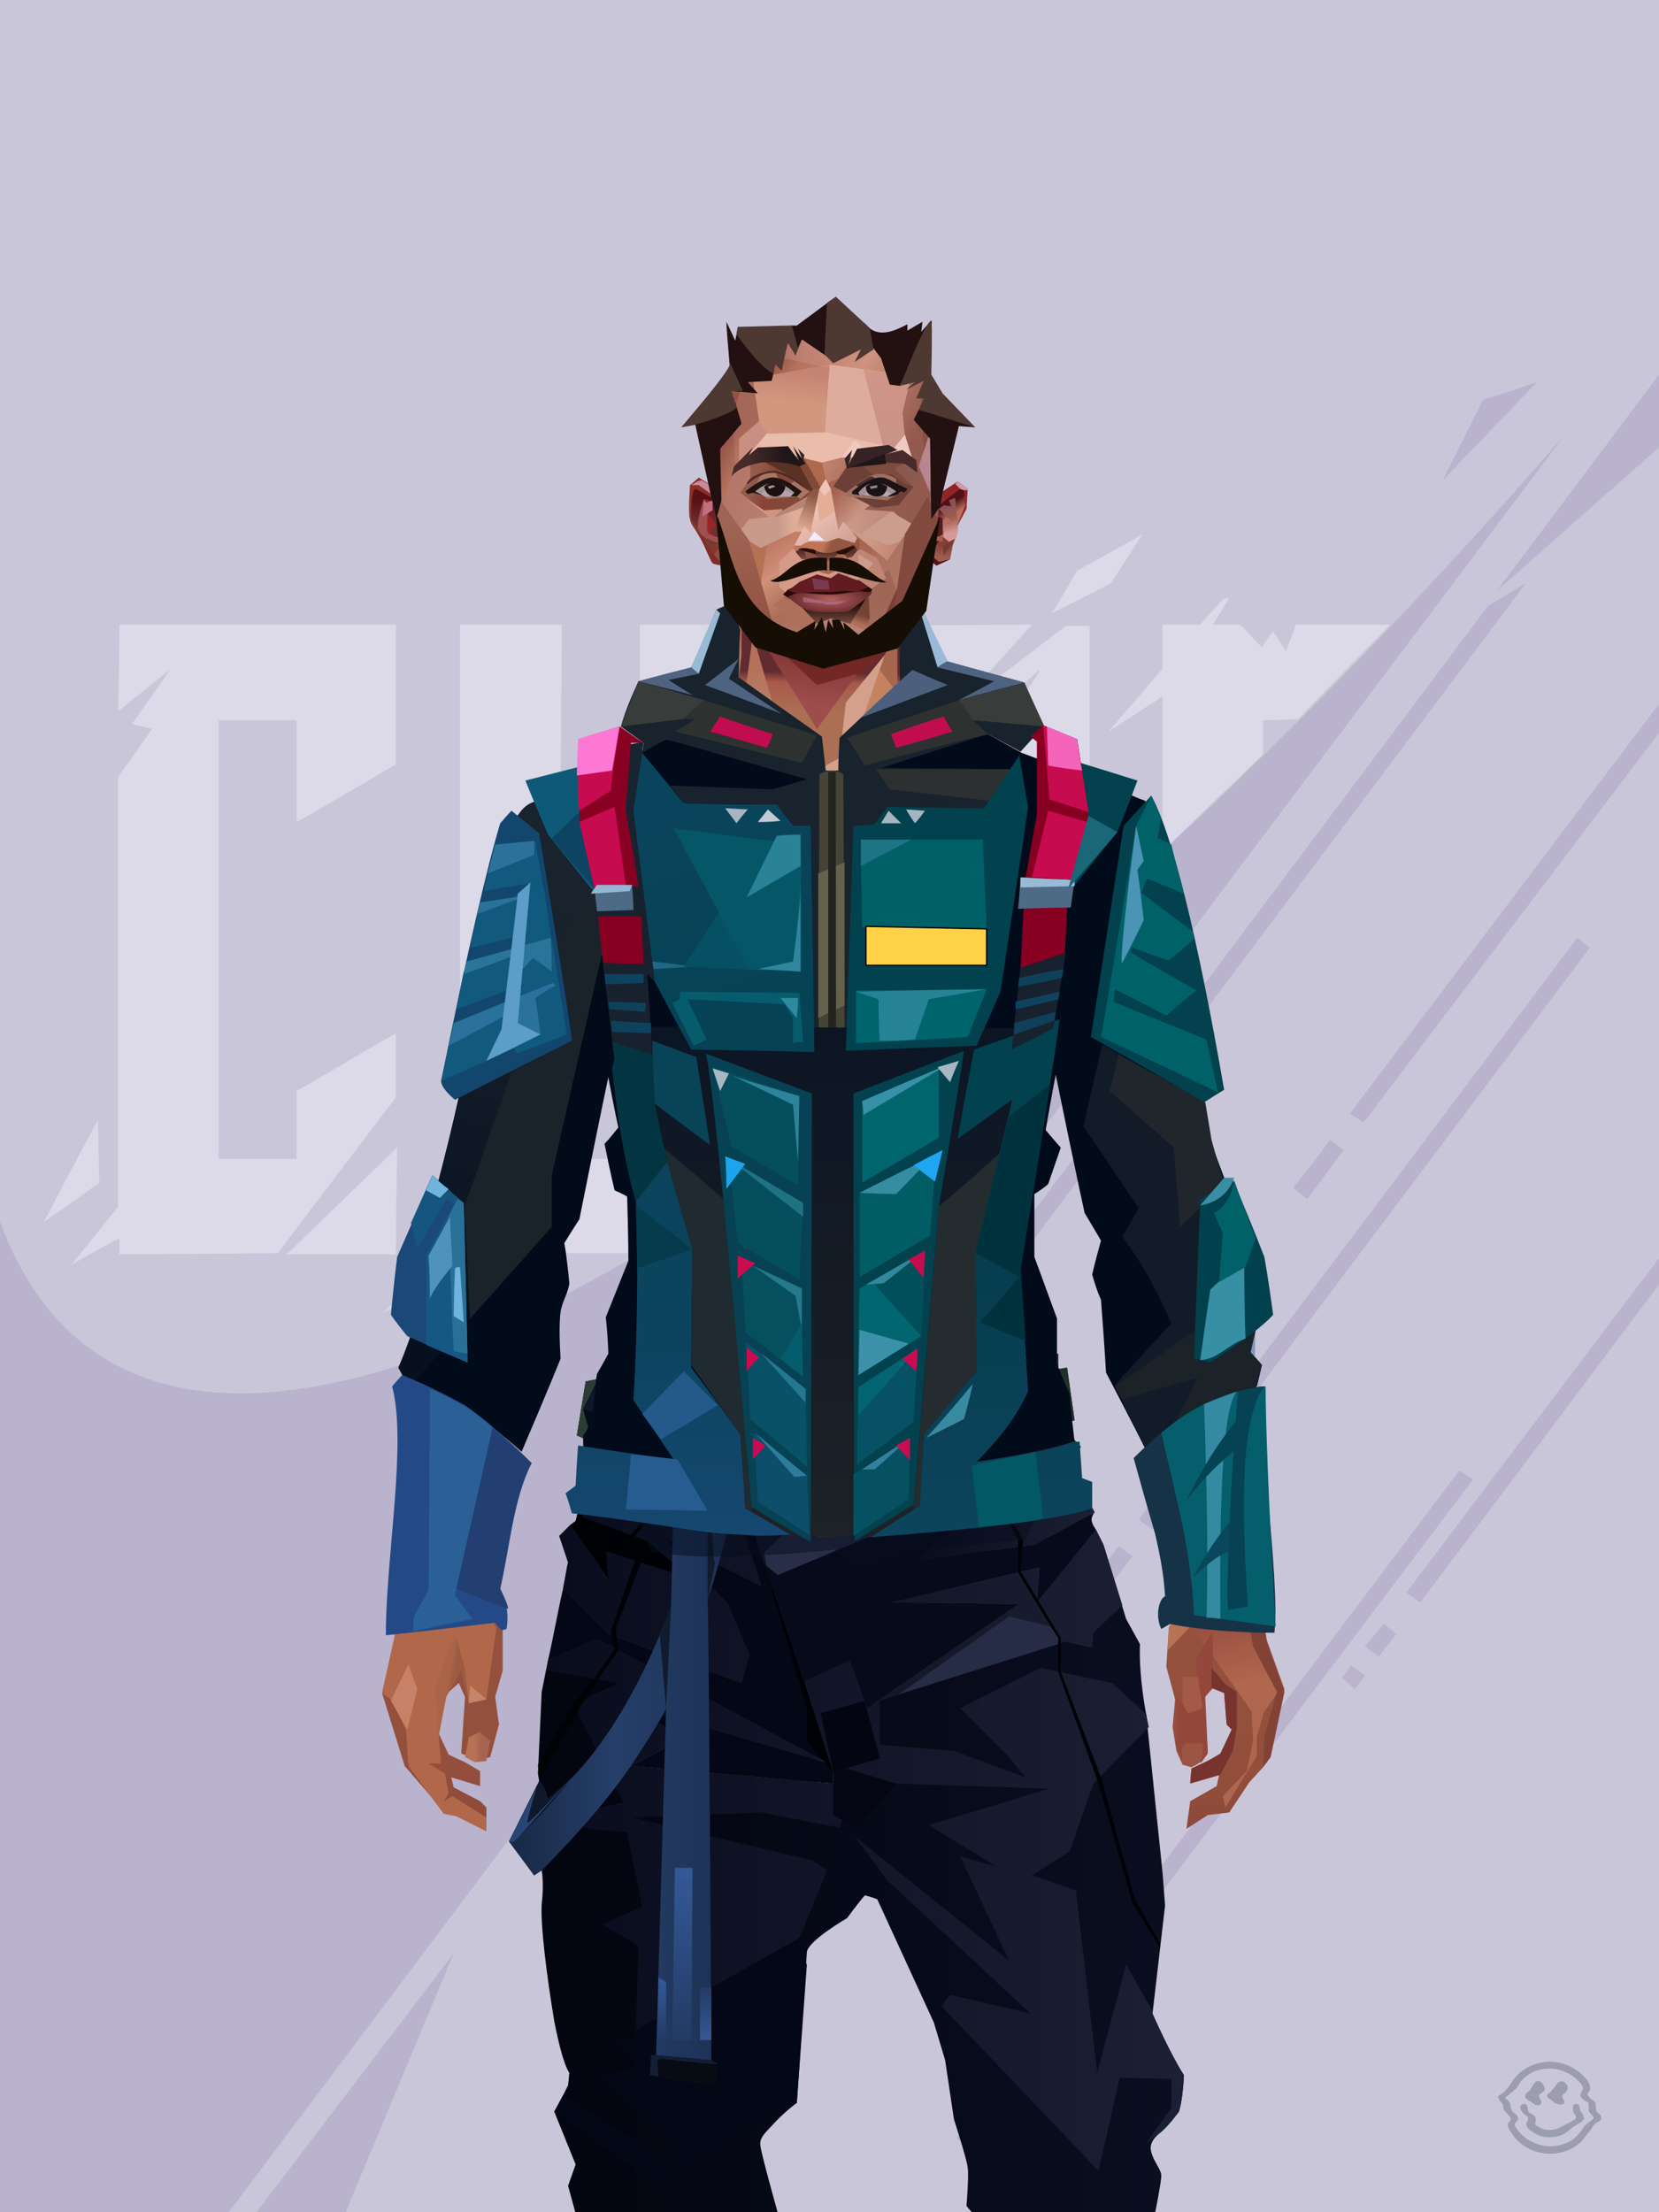 <?xml version="1.0" encoding="UTF-8"?><svg width="1320px" height="1760px" viewBox="0 0 1320 1760" version="1.1" xmlns="http://www.w3.org/2000/svg" xmlns:xlink="http://www.w3.org/1999/xlink"><defs></defs><g stroke="none" stroke-width="1" fill="none" id="id-31537" fill-rule="evenodd"><g id="id-31538"><rect fill="#CAC6D9" width="1320" height="1760" x="0" y="0" id="id-31539"></rect><g transform=" translate(35,425)" fill="#DCD9E8" id="id-31540"><path d=" M 60,72 C 207,72 280,72 280,72 C 280,146 280,183 280,183 C 228,214 201,229 201,229 L 201,148 L 139,148 L 139,497 L 201,497 C 201,461 201,443 201,443 C 254,412 280,397 280,397 C 280,431 280,448 280,448 C 217,531 186,572 186,572 L 60,573 C 60,564 60,560 60,560 C 34,574 22,581 22,581 L 59,535 C 59,307 59,193 59,193 C 77,168 86,155 86,155 C 75,152 70,151 70,151 C 91,121 101,107 101,107 L 59,141 C 60,95 60,72 60,72 Z" id="id-31541"></path><path d=" M 0,547 C 28,493 43,466 43,466 L 44,516 C 15,537 0,547 0,547 Z" id="id-31542"></path><path d=" M 280,573 C 222,573 193,573 193,573 L 281,488 C 280,545 280,573 280,573 Z" id="id-31543"></path><path d=" M 269,620 L 331,563 C 331,512 331,486 331,486 L 412,439 L 412,497 L 472,497 C 472,444 472,418 472,418 C 505,376 522,355 522,355 C 490,383 473,398 473,398 C 473,353 473,330 473,330 L 331,411 L 331,72 C 385,72 412,72 412,72 C 411,206 411,273 411,273 L 474,237 L 474,72 L 553,72 C 553,142 553,177 553,177 C 491,239 460,271 460,271 L 552,198 L 552,572 L 354,572 C 298,604 269,620 269,620 Z" id="id-31544"></path><path d=" M 786,72 L 724,141 C 724,141 754,118 813,73 L 813,73 L 832,73 L 832,288 L 774,322 L 774,322 L 830,322 L 752,379 L 752,335 L 691,370 L 691,370 L 691,429 L 611,490 L 611,252 L 569,272 C 569,272 583,255 612,222 L 612,222 L 612,73 L 786,72 Z M 792,108 C 762,134 747,147 747,147 C 710,148 691,148 691,148 C 691,229 691,273 691,281 L 691,281 C 691,281 691,282 691,282 L 691,282 L 691,282 L 752,247 L 752,168 C 778,130 792,110 792,109 L 792,108 L 792,108 Z" id="id-31545"></path><path d=" M 802,63 C 815,41 822,29 822,29 C 857,10 874,0 874,0 L 849,39 C 818,55 802,63 802,63 Z" id="id-31546"></path><path d=" M 847,157 L 890,107 L 890,72 C 910,72 920,72 920,72 C 932,58 939,51 939,51 C 941,51 943,51 943,51 L 930,72 C 945,72 952,72 952,72 C 963,84 969,90 969,90 C 975,81 978,77 978,77 C 985,88 988,93 988,93 C 994,79 996,72 996,72 C 1046,72 1071,72 1071,72 C 1022,122 998,147 998,147 C 979,148 970,148 970,148 C 970,166 970,175 970,175 C 917,226 890,252 890,252 L 890,129 C 861,148 847,157 847,157 Z" id="id-31547"></path></g><path d=" M 1245,346 L 182,1760 L 0,1760 L 0,972 C 135,1337 750,916 1245,346 L 1245,346 Z M 361,1554 L 275,1760 L 204,1760 L 204,1760 L 361,1554 Z M 1320,298 L 1320,356 L 1320,356 L 1191,470 L 1320,298 Z M 1223,304 C 1223,304 1198,330 1148,382 L 1148,382 L 1180,318 C 1180,318 1194,314 1223,304 Z" fill="#B9B3CD" id="id-31545"></path><path d=" M 1214,464 C 1194,476 1184,482 1184,482 C 825,961 645,1200 645,1200 L 656,1208 C 1028,712 1214,464 1214,464 Z M 627,1225 C 617,1237 612,1243 612,1243 C 619,1248 623,1251 623,1251 L 637,1233 C 630,1228 627,1225 627,1225 Z M 612,1266 C 606,1273 604,1277 604,1277 C 597,1271 593,1269 593,1269 L 601,1258 C 608,1263 612,1266 612,1266 Z" fill="#B9B3CD" id="id-31545"></path><path d=" M 1320,560 C 1320,575 1320,583 1320,583 C 1163,790 1085,893 1085,893 L 1074,886 L 1320,560 Z M 1058,907 C 1066,912 1069,915 1069,915 C 1050,941 1040,954 1040,954 L 1029,945 C 1049,920 1058,907 1058,907 Z" fill="#B9B3CD" id="id-31545"></path><path d=" M 1320,1001 C 1186,1178 1119,1267 1119,1267 L 1130,1275 L 1320,1022 C 1320,1008 1320,1001 1320,1001 Z M 1101,1292 C 1091,1304 1086,1310 1086,1310 C 1093,1315 1097,1318 1097,1318 L 1111,1300 C 1104,1294 1101,1292 1101,1292 Z M 1075,1325 C 1070,1332 1068,1335 1068,1335 C 1075,1341 1078,1344 1078,1344 L 1086,1333 C 1079,1328 1075,1325 1075,1325 Z" fill="#B9B3CD" id="id-31545"></path><path d=" M 761,1701 C 768,1707 771,1709 771,1709 C 790,1683 800,1670 800,1670 L 789,1664 C 770,1689 761,1701 761,1701 Z M 805,1642 C 813,1647 816,1649 816,1649 C 1053,1335 1172,1177 1172,1177 L 1161,1170 C 924,1485 805,1642 805,1642 Z" fill="#B9B3CD" id="id-31545"></path><path d=" M 890,1230 C 871,1256 861,1268 861,1268 C 868,1274 872,1277 872,1277 L 901,1238 C 894,1233 890,1230 890,1230 Z M 906,1209 C 913,1214 917,1217 917,1217 C 1149,908 1265,754 1265,754 L 1255,746 C 1023,1055 906,1209 906,1209 Z" fill="#B9B3CD" id="id-31545"></path></g></g><defs><linearGradient x1="50%" y1="6%" x2="50%" y2="100%" id="id-110524"><stop stop-color="#B37355" offset="0%"></stop><stop stop-color="#C58B67" offset="8%"></stop><stop stop-color="#A5684C" offset="20%"></stop><stop stop-color="#975844" offset="34%"></stop><stop stop-color="#934F3C" offset="71%"></stop><stop stop-color="#602521" offset="100%"></stop></linearGradient><linearGradient x1="50%" y1="-10%" x2="50%" y2="84%" id="id-110525"><stop stop-color="#A86549" offset="0%"></stop><stop stop-color="#C1845E" offset="49%"></stop><stop stop-color="#AB6A54" offset="100%"></stop></linearGradient><linearGradient x1="57%" y1="50%" x2="47%" y2="56%" id="id-110526"><stop stop-color="#7A3A33" offset="0%"></stop><stop stop-color="#783731" offset="100%"></stop></linearGradient><linearGradient x1="45%" y1="35%" x2="55%" y2="47%" id="id-110527"><stop stop-color="#A66552" offset="0%"></stop><stop stop-color="#824237" offset="100%"></stop></linearGradient><linearGradient x1="54%" y1="31%" x2="47%" y2="81%" id="id-110528"><stop stop-color="#A5684E" offset="0%"></stop><stop stop-color="#A7644C" offset="20%"></stop><stop stop-color="#8A4938" offset="71%"></stop><stop stop-color="#854739" offset="81%"></stop><stop stop-color="#824036" offset="100%"></stop></linearGradient><linearGradient x1="43%" y1="38%" x2="54%" y2="44%" id="id-110529"><stop stop-color="#AA6548" offset="0%"></stop><stop stop-color="#9E5B43" offset="100%"></stop></linearGradient><linearGradient x1="46%" y1="8%" x2="58%" y2="82%" id="id-110530"><stop stop-color="#C9906F" offset="0%"></stop><stop stop-color="#A45848" offset="100%"></stop></linearGradient><linearGradient x1="50%" y1="41%" x2="49%" y2="65%" id="id-110531"><stop stop-color="#622B30" offset="0%"></stop><stop stop-color="#A8594B" offset="27%"></stop><stop stop-color="#AB6F54" offset="100%"></stop></linearGradient><linearGradient x1="63%" y1="4%" x2="25%" y2="77%" id="id-110532"><stop stop-color="#D2A185" offset="0%"></stop><stop stop-color="#D5A88F" offset="55%"></stop><stop stop-color="#B97A5D" offset="100%"></stop></linearGradient><linearGradient x1="50%" y1="23%" x2="41%" y2="77%" id="id-110533"><stop stop-color="#7F3531" offset="0%"></stop><stop stop-color="#9D4D4C" offset="100%"></stop></linearGradient><linearGradient x1="47%" y1="22%" x2="55%" y2="89%" id="id-110534"><stop stop-color="#B57159" offset="0%"></stop><stop stop-color="#BC8971" offset="100%"></stop></linearGradient><linearGradient x1="86%" y1="87%" x2="11%" y2="66%" id="id-110535"><stop stop-color="#9E5C4A" offset="0%"></stop><stop stop-color="#8C4E40" offset="100%"></stop></linearGradient><linearGradient x1="71%" y1="11%" x2="50%" y2="100%" id="id-110536"><stop stop-color="#B27255" offset="0%"></stop><stop stop-color="#A5684C" offset="100%" stop-opacity="0"></stop></linearGradient><linearGradient x1="66%" y1="46%" x2="56%" y2="43%" id="id-110537"><stop stop-color="#8E5040" offset="0%"></stop><stop stop-color="#7D403A" offset="100%"></stop></linearGradient><linearGradient x1="100%" y1="41%" x2="50%" y2="63%" id="id-110538"><stop stop-color="#712725" offset="0%"></stop><stop stop-color="#732825" offset="100%"></stop></linearGradient><linearGradient x1="69%" y1="20%" x2="50%" y2="100%" id="id-110539"><stop stop-color="#925342" offset="0%"></stop><stop stop-color="#9D5A48" offset="100%"></stop></linearGradient><linearGradient x1="36%" y1="20%" x2="57%" y2="81%" id="id-110540"><stop stop-color="#B07254" offset="0%"></stop><stop stop-color="#B37355" offset="100%"></stop></linearGradient><linearGradient x1="26%" y1="83%" x2="92%" y2="50%" id="id-110541"><stop stop-color="#C48864" offset="0%" stop-opacity="0"></stop><stop stop-color="#C38B6B" offset="99%"></stop></linearGradient><linearGradient x1="17%" y1="56%" x2="85%" y2="45%" id="id-110542"><stop stop-color="#D0A183" offset="0%" stop-opacity="0"></stop><stop stop-color="#D0A183" offset="51%"></stop><stop stop-color="#C68E6E" offset="100%"></stop></linearGradient><linearGradient x1="17%" y1="24%" x2="74%" y2="87%" id="id-110543"><stop stop-color="#C78E6C" offset="0%"></stop><stop stop-color="#B87755" offset="100%"></stop></linearGradient><linearGradient x1="26%" y1="42%" x2="80%" y2="75%" id="id-110544"><stop stop-color="#D9B09C" offset="0%"></stop><stop stop-color="#D5A88F" offset="100%" stop-opacity="0"></stop></linearGradient><linearGradient x1="29%" y1="56%" x2="77%" y2="50%" id="id-110545"><stop stop-color="#CDA484" offset="0%"></stop><stop stop-color="#CB9D7C" offset="100%" stop-opacity="0"></stop></linearGradient><linearGradient x1="74%" y1="24%" x2="34%" y2="74%" id="id-110546"><stop stop-color="#C38260" offset="0%"></stop><stop stop-color="#C58865" offset="100%"></stop></linearGradient><linearGradient x1="66%" y1="100%" x2="40%" y2="0%" id="id-110547"><stop stop-color="#BC7A58" offset="0%"></stop><stop stop-color="#D7AA98" offset="46%"></stop><stop stop-color="#C28360" offset="100%"></stop></linearGradient><linearGradient x1="52%" y1="13%" x2="59%" y2="75%" id="id-110548"><stop stop-color="#92463B" offset="0%"></stop><stop stop-color="#AF684F" offset="100%"></stop></linearGradient><linearGradient x1="28%" y1="76%" x2="73%" y2="20%" id="id-110549"><stop stop-color="#B87356" offset="0%"></stop><stop stop-color="#91453A" offset="67%"></stop><stop stop-color="#A15745" offset="100%"></stop></linearGradient><linearGradient x1="50%" y1="0%" x2="50%" y2="100%" id="id-110550"><stop stop-color="#9A5242" offset="0%"></stop><stop stop-color="#6C2B27" offset="100%"></stop></linearGradient><linearGradient x1="66%" y1="59%" x2="24%" y2="66%" id="id-110551"><stop stop-color="#A36149" offset="0%"></stop><stop stop-color="#C07F5D" offset="100%"></stop></linearGradient><linearGradient x1="41%" y1="11%" x2="55%" y2="61%" id="id-110552"><stop stop-color="#CD9781" offset="0%"></stop><stop stop-color="#B4705C" offset="100%"></stop></linearGradient><linearGradient x1="19%" y1="58%" x2="66%" y2="43%" id="id-110553"><stop stop-color="#D3A389" offset="0%"></stop><stop stop-color="#C38761" offset="100%"></stop></linearGradient><linearGradient x1="73%" y1="50%" x2="30%" y2="53%" id="id-110554"><stop stop-color="#9B5F42" offset="0%"></stop><stop stop-color="#B67B61" offset="100%"></stop></linearGradient><linearGradient x1="31%" y1="0%" x2="50%" y2="100%" id="id-110555"><stop stop-color="#D5A897" offset="0%"></stop><stop stop-color="#D1A08E" offset="100%"></stop></linearGradient><linearGradient x1="29%" y1="43%" x2="65%" y2="100%" id="id-110556"><stop stop-color="#D29D85" offset="0%"></stop><stop stop-color="#C18265" offset="100%"></stop></linearGradient><linearGradient x1="13%" y1="78%" x2="84%" y2="50%" id="id-110557"><stop stop-color="#B77456" offset="0%"></stop><stop stop-color="#AA6244" offset="100%"></stop></linearGradient><linearGradient x1="50%" y1="0%" x2="36%" y2="100%" id="id-110558"><stop stop-color="#D1A187" offset="0%"></stop><stop stop-color="#CC957E" offset="100%"></stop></linearGradient><linearGradient x1="50%" y1="28%" x2="64%" y2="55%" id="id-110559"><stop stop-color="#CF9D80" offset="0%"></stop><stop stop-color="#C38869" offset="100%"></stop></linearGradient><linearGradient x1="40%" y1="55%" x2="62%" y2="71%" id="id-110560"><stop stop-color="#B47251" offset="0%"></stop><stop stop-color="#BA7B58" offset="100%"></stop></linearGradient><linearGradient x1="9%" y1="37%" x2="88%" y2="55%" id="id-110561"><stop stop-color="#9D5D46" offset="0%"></stop><stop stop-color="#86473B" offset="100%"></stop></linearGradient><linearGradient x1="62%" y1="19%" x2="50%" y2="100%" id="id-110562"><stop stop-color="#B06A4D" offset="0%"></stop><stop stop-color="#8E483A" offset="100%"></stop></linearGradient><linearGradient x1="45%" y1="18%" x2="51%" y2="67%" id="id-110563"><stop stop-color="#D29F88" offset="0%"></stop><stop stop-color="#BE7F5D" offset="100%"></stop></linearGradient><linearGradient x1="50%" y1="43%" x2="50%" y2="100%" id="id-110564"><stop stop-color="#CA9076" offset="0%"></stop><stop stop-color="#AB6344" offset="100%"></stop></linearGradient><linearGradient x1="45%" y1="50%" x2="58%" y2="50%" id="id-110565"><stop stop-color="#9D5D49" offset="0%"></stop><stop stop-color="#BE836D" offset="100%"></stop></linearGradient><linearGradient x1="33%" y1="74%" x2="77%" y2="42%" id="id-110566"><stop stop-color="#A8644F" offset="0%"></stop><stop stop-color="#B6765A" offset="100%"></stop></linearGradient><linearGradient x1="63%" y1="59%" x2="38%" y2="59%" id="id-110567"><stop stop-color="#A86451" offset="0%"></stop><stop stop-color="#B77154" offset="100%"></stop></linearGradient><linearGradient x1="50%" y1="0%" x2="50%" y2="100%" id="id-110568"><stop stop-color="#BD907D" offset="0%"></stop><stop stop-color="#9E5744" offset="100%"></stop></linearGradient><linearGradient x1="47%" y1="47%" x2="53%" y2="50%" id="id-110569"><stop stop-color="#C19B86" offset="0%"></stop><stop stop-color="#9E5744" offset="100%"></stop></linearGradient><linearGradient x1="50%" y1="0%" x2="50%" y2="100%" id="id-110570"><stop stop-color="#AC6553" offset="0%"></stop><stop stop-color="#9E5644" offset="100%"></stop></linearGradient><linearGradient x1="50%" y1="0%" x2="50%" y2="100%" id="id-110571"><stop stop-color="#B28775" offset="0%"></stop><stop stop-color="#B68776" offset="100%"></stop></linearGradient><linearGradient x1="0%" y1="55%" x2="100%" y2="55%" id="id-110572"><stop stop-color="#A2675E" offset="0%"></stop><stop stop-color="#8F4F4C" offset="100%"></stop></linearGradient><linearGradient x1="50%" y1="0%" x2="50%" y2="100%" id="id-110573"><stop stop-color="#AF8873" offset="0%"></stop><stop stop-color="#93493E" offset="100%"></stop></linearGradient><linearGradient x1="49%" y1="20%" x2="52%" y2="96%" id="id-110574"><stop stop-color="#9B5650" offset="0%"></stop><stop stop-color="#984D3F" offset="100%"></stop></linearGradient><linearGradient x1="50%" y1="0%" x2="50%" y2="100%" id="id-110575"><stop stop-color="#5A1D24" offset="0%"></stop><stop stop-color="#72332B" offset="100%"></stop></linearGradient><linearGradient x1="33%" y1="47%" x2="59%" y2="56%" id="id-110576"><stop stop-color="#8E4D39" offset="0%"></stop><stop stop-color="#7C3A31" offset="100%"></stop></linearGradient></defs><g transform=" translate(304,473)" id="id-110577"><polygon points="174 662 139 824 137 906 146 1082 171 1154 176 1211 174 1230 175 1284 287 1284 284 1265 308 1195 306 1124 345 952 343 912 353 879 362 881 371 877 383 904 391 970 434 1079 457 1202 475 1252 475 1284 596 1284 600 1225 591 1146 609 1103 612 997 596 842 545 671 539 640 528 606 531 569 509 498 522 403 539 360 539 348 563 464 576 498 585 574 637 704 646 760 646 778 626 822 624 853 631 879 629 901 632 920 637 931 647 931 657 920 655 877 659 867 670 874 672 899 676 903 667 923 644 934 643 945 666 939 664 948 643 960 640 982 657 971 674 969 690 945 701 933 704 926 707 923 713 892 718 871 704 832 696 786 703 768 693 725 693 521 652 425 629 282 626 203 612 175 567 156 548 141 530 139 479 114 422 73 416 42 415 1 285 0 284 73 279 83 242 114 196 137 171 139 155 156 108 175 91 228 91 287 68 431 30 516 23 602 28 725 16 764 21 782 0 874 18 932 49 968 59 970 83 982 83 965 78 960 57 949 55 941 78 948 78 936 66 929 53 923 45 906 51 875 61 866 66 877 63 922 75 927 86 925 93 899 90 877 96 856 96 824 75 778 77 738 108 637 139 562 142 495 159 458 180 358 199 403 203 461 211 504 188 564 191 608" fill="url(#id-110524)" id="id-110578"></polygon><polygon points="91 287 68 431 30 516 23 602 72 688 117 614 98 452 109 469 123 336 102 372 109 294 88 309 109 285" fill="url(#id-110525)" id="id-110578"></polygon><polygon points="383 906 391 972 434 1081 457 1204 475 1254 475 1287 596 1287 600 1226 591 1148 609 1105 612 999 602 904 584 908 584 846 535 683 456 705 382 878" fill="url(#id-110526)" id="id-110578"></polygon><polygon points="137 907 146 1083 171 1156 176 1212 174 1232 175 1286 175 1287 287 1287 284 1266 308 1197 306 1126 345 954 343 923 293 814 263 724 247 711" fill="url(#id-110527)" id="id-110578"></polygon><polygon points="545 673 539 641 528 608 531 571 509 500 522 405 539 361 539 350 563 465 576 500 601 540 660 491 688 529 652 427 629 283 626 205 612 177 568 157 548 142 530 141 479 116 422 75 416 44 415 3 360 3 360 715 462 724" fill="url(#id-110528)" id="id-110578"></polygon><polygon points="83 984 59 972 49 970 21 932 19 903 7 879 0 874 11 824 38 786 38 814 56 786 78 800 91 822 83 879 69 882 63 855 51 877 45 908 47 930 37 930 50 938 53 954 49 960 56 956 83 973" fill="#B1684A" id="id-110583"></polygon><polygon points="66 855 69 882 63 855 51 877 45 908 42 870 58 825" fill="url(#id-110529)" id="id-110583"></polygon><polygon points="83 879 69 882 70 868" fill="#C7846A" id="id-110583"></polygon><polygon points="481 376 513 349 558 291 522 368" fill="#885F60" id="id-110586"></polygon><polygon points="313 697 260 560 246 448 259 424 355 408 361 366 317 404 285 409 267 378 313 343 394 351 431 378 420 404 368 399 371 404 449 421 466 441 449 510 466 547 406 697 358 717" fill="url(#id-110530)" id="id-110587"></polygon><polygon points="410 90 430 82 423 76 416 45 416 7 286 9 286 48 283 76 278 86 244 114 195 139 366 139 390 70 410 26" fill="url(#id-110531)" id="id-110588"></polygon><polygon points="182 180 133 231 97 289 97 231 113 182 165 159" fill="url(#id-110532)" id="id-110589"></polygon><polygon points="346 107 384 55 409 31 414 23 299 31" fill="url(#id-110533)" id="id-110590"></polygon><polygon points="287 93 295 32 323 129" fill="url(#id-110534)" id="id-110591"></polygon><polygon points="336 139 314 151 270 146 224 139" fill="#E2B4A4" id="id-110592"></polygon><polygon points="410 84 409 136 461 129" fill="url(#id-110535)" id="id-110593"></polygon><polygon points="173 246 167 286 191 351 263 386 328 330 359 330 359 152 348 139 336 139 309 152" fill="url(#id-110536)" id="id-110594"></polygon><polygon points="464 159 516 190 500 159" fill="url(#id-110537)" id="id-110595"></polygon><polygon points="302 31 346 72 382 62 409 37 416 28 416 13" fill="url(#id-110538)" id="id-110596"></polygon><polygon points="263 151 191 202 219 151" fill="#B17054" id="id-110597"></polygon><polygon points="154 206 170 170 122 188" fill="#DEB7A9" id="id-110598"></polygon><polygon points="358 285 344 299 323 318 305 354 358 345 354 305" fill="url(#id-110539)" id="id-110599"></polygon><polygon points="260 361 265 387 203 371 191 347" fill="#94523B" id="id-110600"></polygon><polygon points="198 362 181 359 167 284" fill="#5E2227" id="id-110601"></polygon><polygon points="477 341 477 335 488 326 496 325 509 338 496 348 485 354" fill="#5D2221" id="id-110602"></polygon><polygon points="314 151 342 220 317 293 237 351 209 318 172 251 185 205 270 146" fill="url(#id-110540)" id="id-110603"></polygon><polygon points="314 151 330 238 209 318 172 251 185 205 270 146" fill="url(#id-110541)" id="id-110603"></polygon><polygon points="314 151 350 205 220 227 185 205 270 146" fill="url(#id-110542)" opacity="0.369" id="id-110603"></polygon><polygon points="211 335 223 322 242 327 244 332 235 353 213 349" fill="#642B26" id="id-110606"></polygon><polygon points="224 339 226 342 226 345 222 349 235 350 242 333 230 338 227 335" fill="#70434F" id="id-110607"></polygon><polygon points="488 343 491 347 486 351 479 338 489 327 495 327 493 336" fill="#6F373C" id="id-110608"></polygon><polygon points="485 339 488 343 493 337" fill="#92523E" id="id-110609"></polygon><polygon points="359 162 359 291 406 325 455 347 529 267 463 182 415 166" fill="url(#id-110543)" id="id-110610"></polygon><polygon points="359 178 359 281 391 302 391 249 489 270 461 189 415 166" fill="url(#id-110544)" id="id-110610"></polygon><polygon points="359 178 359 219 472 220 461 189 415 166 371 163" fill="url(#id-110545)" id="id-110610"></polygon><polygon points="358 178 372 168 440 156 413 137 378 158 411 80 396 60 358 146" fill="url(#id-110546)" id="id-110613"></polygon><polygon points="346 140 358 152 372 129 400 48 369 86 364 130" fill="#D3A08C" id="id-110614"></polygon><polygon points="591 281 601 226 559 159 514 159 523 138 499 156 571 263" fill="url(#id-110547)" id="id-110615"></polygon><polygon points="609 298 626 332 629 285 627 227 614 207 617 251" fill="#8581A0" id="id-110616"></polygon><polygon points="554 159 567 157 612 177 614 192 579 175 603 207 601 226" fill="#B67758" id="id-110617"></polygon><polygon points="641 823 648 826 697 896 713 873 682 781" fill="url(#id-110548)" id="id-110618"></polygon><polygon points="625 840 700 762 688 738 679 784 648 776 626 822" fill="url(#id-110549)" id="id-110618"></polygon><polygon points="648 862 648 845 661 825 661 870 654 878 657 922 652 929 637 929 632 914 632 893 632 877 644 888" fill="#94473B" id="id-110620"></polygon><polygon points="554 375 577 333 607 451 594 508 568 462" fill="#BB7966" id="id-110621"></polygon><polygon points="623 326 643 425 633 431 693 523 652 427 636 326 625 315" fill="#7B779A" id="id-110622"></polygon><polygon points="628 274 638 339 623 314" fill="#6F393C" id="id-110623"></polygon><polygon points="693 523 695 567 685 525 618 416 633 431" fill="#8D4E3B" id="id-110624"></polygon><polygon points="640 463 599 539 601 571 634 655 646 703 650 754 658 640 660 491" fill="#BD7B5A" id="id-110625"></polygon><polygon points="610 531 648 646 652 546 638 479" fill="#CB937C" id="id-110625"></polygon><polygon points="693 748 677 730 677 700 660 491 685 525 691 552 684 727" fill="url(#id-110550)" id="id-110627"></polygon><polygon points="691 746 703 768 693 727 695 567 691 551 683 727" fill="#7E97BD" id="id-110628"></polygon><polygon points="260 559 310 683 355 716 263 713 238 685 195 582" fill="url(#id-110551)" id="id-110629"></polygon><polygon points="637 931 636 919 639 914 653 914 653 922 651 929 648 931 644 933" fill="#9B5543" id="id-110630"></polygon><polygon points="637 861 637 882 641 890 653 886 649 861" fill="#A35B48" id="id-110631"></polygon><polygon points="691 871 693 912 688 936 669 956 671 965 696 924 696 909 705 877" fill="#AE664F" id="id-110632"></polygon><polygon points="703 768 684 788 693 837 712 873 702 908 701 933 707 925 718 873 704 834 697 788" fill="#824336" id="id-110633"></polygon><polygon points="667 939 643 946 644 934 657 928 667 922 676 903 672 899 670 874 660 870 660 854 671 867 680 873 680 902 677 920" fill="#77342E" id="id-110634"></polygon><polygon points="361 510 359 634 426 561 420 535" fill="url(#id-110552)" opacity="0.626" id="id-110635"></polygon><polygon points="319 403 289 399 268 380 313 343 361 348 362 372" fill="url(#id-110553)" id="id-110636"></polygon><polygon points="171 141 168 151 180 151 204 139 196 138" fill="url(#id-110554)" id="id-110637"></polygon><polygon points="359 308 362 360 382 334" fill="#BB7863" opacity="0.625" id="id-110638"></polygon><polygon points="360 546 360 584 387 551 374 540" fill="url(#id-110555)" opacity="0.626" id="id-110639"></polygon><polygon points="346 542 360 547 373 540 360 534" fill="#763735" id="id-110640"></polygon><polygon points="325 545 277 503 259 561 308 579" fill="url(#id-110556)" opacity="0.758" id="id-110641"></polygon><polygon points="389 499 460 467 449 510 404 520" fill="url(#id-110557)" id="id-110642"></polygon><polygon points="364 491 361 403 420 428" fill="url(#id-110558)" opacity="0.758" id="id-110643"></polygon><polygon points="262 446 333 446 323 469 279 492" fill="url(#id-110559)" opacity="0.758" id="id-110644"></polygon><polygon points="259 425 279 496 259 561 236 528 213 443 227 425 243 447" fill="url(#id-110560)" id="id-110645"></polygon><polygon points="412 343 444 374 466 383 499 351 447 354 416 339" fill="url(#id-110561)" id="id-110646"></polygon><polygon points="164 252 163 278 128 284" fill="#85483C" id="id-110647"></polygon><polygon points="58 478 88 441 88 416 69 430 66 456" fill="url(#id-110562)" id="id-110648"></polygon><polygon points="76 684 69 634 61 517 89 474 111 569" fill="url(#id-110563)" id="id-110649"></polygon><polygon points="53 489 47 539 69 635 76 684 53 760 40 781 16 766 28 727 23 604 28 544" fill="url(#id-110564)" id="id-110650"></polygon><polygon points="136 452 127 497 153 460 177 340 170 300" fill="#965744" id="id-110651"></polygon><polygon points="181 359 159 460 143 497 142 514 123 532 109 514 108 490 127 497 153 460 177 340" fill="#8D4E42" id="id-110651"></polygon><polygon points="38 747 28 772 38 788 44 772" fill="#BB775C" id="id-110653"></polygon><polygon points="359 379 342 413 361 444 377 417" fill="url(#id-110565)" id="id-110654"></polygon><polygon points="196 581 260 561 229 519" fill="url(#id-110566)" id="id-110655"></polygon><polygon points="74 929 66 925 69 909 78 905 86 912 83 928" fill="url(#id-110567)" id="id-110656"></polygon><polygon points="20 903 7 880 21 851 28 871" fill="#C78167" id="id-110657"></polygon><polygon points="218 1123 203 1040 191 913 171 1090 182 1169 230 1208 261 1237 270 1213 234 1175 212 1157 272 1191 281 1169" fill="url(#id-110568)" opacity="0.808" id="id-110658"></polygon><polygon points="182 1207 181 1155 213 1106 236 1166 230 1210" fill="#A8614D" id="id-110659"></polygon><polygon points="187 902 211 1137 227 1161 275 1187 299 1137 272 1009 299 918 269 791 211 836" fill="url(#id-110569)" id="id-110660"></polygon><polygon points="288 1079 311 1040 311 942 295 903 264 1019 275 1188 301 1137" fill="url(#id-110570)" id="id-110661"></polygon><polygon points="584 908 604 1008 608 1106 614 998 599 887" fill="#848BB1" id="id-110662"></polygon><polygon points="430 886 488 1140 535 1115 561 925 566 886 536 816 500 786" fill="url(#id-110571)" opacity="0.792" id="id-110663"></polygon><polygon points="581 921 588 1011 584 1112 576 1162 544 1046 566 886" fill="url(#id-110572)" id="id-110664"></polygon><polygon points="561 1247 518 1200 472 1112 494 931 505 931 594 1188 579 1244" fill="url(#id-110573)" id="id-110665"></polygon><polygon points="531 1221 539 1263 536 1269 516 1287 509 1287 500 1263 513 1199 488 1226 462 1170 472 1101 427 1010 398 877 469 771 518 739 536 818 500 787 433 890 477 1078 534 1212" fill="url(#id-110574)" id="id-110666"></polygon><polygon points="321 1058 284 852 258 721 266 733 371 879 362 883 354 881 343 914 345 954" fill="#995346" id="id-110667"></polygon><polygon points="429 1068 424 875 536 705 454 704 380 865 384 906 391 972" fill="#9E5752" opacity="0.394" id="id-110668"></polygon><polygon points="175 1262 194 1287 206 1287 225 1226 213 1249 175 1221 174 1232" fill="#743428" id="id-110669"></polygon><polygon points="528 1227 554 1234 569 1169 549 1168" fill="#AC7064" id="id-110670"></polygon><polygon points="546 678 545 672 539 641 528 608 531 571 509 500 522 405 539 361 539 350 547 389 542 330 558 289 517 369 528 369 517 411 499 442 509 465 488 531 507 525 522 585 449 724" fill="url(#id-110575)" id="id-110578"></polygon><polygon points="402 722 490 609 522 585 449 723" fill="#94493C" id="id-110672"></polygon><polygon points="174 664 139 826 137 907 139 937 238 690 352 886 354 881 362 883 371 879 383 906 471 773 548 712 596 844 545 673 539 641 478 697 449 723 278 705 232 657 188 566 191 610" fill="url(#id-110576)" id="id-110578"></polygon><polygon points="189 616 211 620 190 586 190 609" fill="#813F3A" id="id-110674"></polygon><polygon points="139 836 225 709 167 697 139 826" fill="#753E2A" id="id-110675"></polygon><polygon points="518 734 596 843 547 678" fill="#622B30" id="id-110676"></polygon><polygon points="415 778 447 726 314 744 329 762" fill="#A6564C" opacity="0.520" id="id-110578"></polygon><polygon points="411 685 463 666 456 573" fill="#7A3B33" id="id-110678"></polygon></g><defs><linearGradient x1="53%" y1="5%" x2="47%" y2="91%" id="id-111278"><stop stop-color="#932126" offset="0%"></stop><stop stop-color="#873F39" offset="82%"></stop><stop stop-color="#9E5E4F" offset="100%"></stop></linearGradient><linearGradient x1="62%" y1="61%" x2="50%" y2="36%" id="id-111279"><stop stop-color="#BA6E61" offset="0%"></stop><stop stop-color="#4D1217" offset="100%"></stop></linearGradient><linearGradient x1="50%" y1="13%" x2="57%" y2="81%" id="id-111280"><stop stop-color="#885154" offset="0%"></stop><stop stop-color="#9E5E4F" offset="52%"></stop><stop stop-color="#D79898" offset="100%"></stop></linearGradient><linearGradient x1="50%" y1="0%" x2="54%" y2="88%" id="id-111281"><stop stop-color="#8B2F27" offset="0%"></stop><stop stop-color="#803A2B" offset="100%"></stop></linearGradient><linearGradient x1="36%" y1="75%" x2="36%" y2="18%" id="id-111282"><stop stop-color="#6F3938" offset="0%"></stop><stop stop-color="#590F13" offset="100%"></stop></linearGradient><linearGradient x1="33%" y1="21%" x2="62%" y2="79%" id="id-111283"><stop stop-color="#A56757" offset="0%"></stop><stop stop-color="#B57363" offset="10%"></stop><stop stop-color="#B9735D" offset="53%"></stop><stop stop-color="#D0907A" offset="70%"></stop><stop stop-color="#AA6E5A" offset="88%"></stop><stop stop-color="#AD7464" offset="100%"></stop></linearGradient><linearGradient x1="28%" y1="56%" x2="79%" y2="54%" id="id-111284"><stop stop-color="#C89A8A" offset="0%"></stop><stop stop-color="#E0AD98" offset="16%"></stop><stop stop-color="#C08C7D" offset="100%"></stop></linearGradient><linearGradient x1="68%" y1="59%" x2="18%" y2="46%" id="id-111285"><stop stop-color="#B78372" offset="0%"></stop><stop stop-color="#B4786A" offset="100%"></stop></linearGradient><linearGradient x1="26%" y1="17%" x2="91%" y2="50%" id="id-111286"><stop stop-color="#945344" offset="0%"></stop><stop stop-color="#B3715E" offset="16%"></stop><stop stop-color="#CB8C74" offset="51%"></stop><stop stop-color="#935A4F" offset="100%"></stop></linearGradient><linearGradient x1="45%" y1="16%" x2="52%" y2="84%" id="id-111287"><stop stop-color="#9F6554" offset="0%"></stop><stop stop-color="#925343" offset="100%"></stop></linearGradient><linearGradient x1="91%" y1="32%" x2="50%" y2="77%" id="id-111288"><stop stop-color="#9D6655" offset="0%"></stop><stop stop-color="#A96C5D" offset="100%"></stop></linearGradient><linearGradient x1="72%" y1="40%" x2="61%" y2="55%" id="id-111289"><stop stop-color="#734233" offset="0%"></stop><stop stop-color="#AE705B" offset="100%"></stop></linearGradient><linearGradient x1="50%" y1="33%" x2="50%" y2="100%" id="id-111290"><stop stop-color="#1E0D0C" offset="0%"></stop><stop stop-color="#7F4D40" offset="100%"></stop></linearGradient><linearGradient x1="34%" y1="50%" x2="87%" y2="60%" id="id-111291"><stop stop-color="#D09A88" offset="0%"></stop><stop stop-color="#C38774" offset="100%"></stop></linearGradient><linearGradient x1="14%" y1="54%" x2="60%" y2="65%" id="id-111292"><stop stop-color="#945B4B" offset="0%"></stop><stop stop-color="#894336" offset="50%"></stop><stop stop-color="#824937" offset="100%"></stop></linearGradient><linearGradient x1="50%" y1="0%" x2="50%" y2="100%" id="id-111293"><stop stop-color="#CE9386" offset="0%"></stop><stop stop-color="#C99387" offset="100%"></stop></linearGradient><linearGradient x1="50%" y1="9%" x2="44%" y2="54%" id="id-111294"><stop stop-color="#C58372" offset="0%"></stop><stop stop-color="#D2977F" offset="100%"></stop></linearGradient><linearGradient x1="61%" y1="87%" x2="61%" y2="8%" id="id-111295"><stop stop-color="#DEAC9D" offset="0%" stop-opacity="0"></stop><stop stop-color="#D69C96" offset="100%"></stop></linearGradient><radialGradient cx="50%" cy="39%" r="61%" id="id-111296" fx="50%" fy="39%" gradientTransform=" translate(0.500,0.392) scale(0.254,1) rotate(90) scale(1,3) translate(-0.500,-0.392)"><stop stop-color="#B36061" offset="0%"></stop><stop stop-color="#6C2C2E" offset="100%"></stop></radialGradient><linearGradient x1="67%" y1="12%" x2="50%" y2="100%" id="id-111297"><stop stop-color="#8D5644" offset="0%"></stop><stop stop-color="#E0AD98" offset="100%"></stop></linearGradient><linearGradient x1="45%" y1="50%" x2="56%" y2="52%" id="id-111298"><stop stop-color="#BF7357" offset="0%"></stop><stop stop-color="#945741" offset="100%"></stop></linearGradient><linearGradient x1="18%" y1="22%" x2="62%" y2="71%" id="id-111299"><stop stop-color="#A5624F" offset="0%"></stop><stop stop-color="#C59181" offset="100%"></stop></linearGradient><linearGradient x1="50%" y1="35%" x2="87%" y2="93%" id="id-111300"><stop stop-color="#EEC5B7" offset="0%"></stop><stop stop-color="#D1A398" offset="100%"></stop></linearGradient><linearGradient x1="50%" y1="115%" x2="50%" y2="50%" id="id-111301"><stop stop-color="#925F51" offset="0%"></stop><stop stop-color="#593128" offset="100%"></stop></linearGradient><linearGradient x1="73%" y1="44%" x2="22%" y2="46%" id="id-111302"><stop stop-color="#1F1619" offset="0%"></stop><stop stop-color="#492A2A" offset="100%"></stop></linearGradient></defs><g transform=" translate(548,259)" id="id-111303"><g id="id-111304"><g transform=" translate(0,121)" id="id-111305"><polygon points="199 13 214 3 222 9 221 25 214 38 214 43 210 54 208 65 197 70 190 64" fill="url(#id-111278)" id="id-111306"></polygon><polygon points="197 24 209 14 216 9 219 10 220 22 214 37 195 43" fill="url(#id-111279)" id="id-111307"></polygon><polygon points="203 38 208 34 199 25 203 22 209 23 207 18 212 16 214 38 214 43 213 48 207 51 201 46" fill="url(#id-111280)" id="id-111306"></polygon><polygon points="212 5 214 3 222 9 222 10 219 10 216 9" fill="#D497AD" id="id-111306"></polygon><polygon points="208 65 197 70 190 64 194 42 199 50 193 62 199 67" fill="#50151B" id="id-111306"></polygon><polygon points="203 62 202 54 211 50" fill="#723C31" id="id-111311"></polygon><polygon points="196 50 202 51 203 42 196 46" fill="#A06051" id="id-111312"></polygon><polygon points="194 45 199 47 202 45 202 32 197 31" fill="#561B1F" id="id-111313"></polygon><path d=" M 30,70 C 24,70 20,69 19,68 C 17,66 12,52 8,46 C 4,39 2,38 1,33 C 0,30 0,21 1,6 L 8,0 L 23,9 L 30,70 Z" fill="url(#id-111281)" id="id-111314"></path><polygon points="8 6 2 6 7 3 10 2 23 9 19 14" fill="#C9899B" id="id-111314"></polygon><path d=" M 26,68 C 23,69 20,69 19,68 C 17,66 12,52 8,46 C 7,44 6,43 6,42 C 9,45 10,47 12,48 C 13,50 14,52 16,56 L 26,68 Z" fill="#7E2E28" id="id-111314"></path><polygon points="26 68 29 65 27 53 20 61" fill="#954B3F" id="id-111314"></polygon><path d=" M 23,19 C 12,12 6,9 5,9 C 3,10 2,18 2,33 L 17,53 L 26,52 L 23,19 Z" fill="url(#id-111282)" id="id-111318"></path><polygon points="12 17 19 19 18 26 15 28 22 38 21 49 12 44" fill="#9C2429" id="id-111319"></polygon><path d=" M 27,53 C 16,50 10,47 8,42 C 6,38 8,30 12,17 L 15,23 C 15,36 14,42 15,43 C 15,45 18,46 25,48 L 27,53 Z" fill="#9E4F4F" id="id-111320"></path><polygon points="11 31 19 26 19 18 14 20 12 18" fill="#C07080" id="id-111321"></polygon><polygon points="20 46 17 42 22 37 25 48" fill="#6A3032" id="id-111322"></polygon></g><g transform=" translate(18,0)" id="id-111323"><path d=" M 20,231 C 18,227 11,201 5,153 C 3,140 2,128 1,117 C -1,91 4,63 8,49 C 9,46 16,35 16,34 C 30,20 56,0 94,0 C 157,0 178,45 181,51 C 183,57 183,111 181,144 C 178,177 162,232 160,235 C 158,239 124,261 119,264 C 113,266 74,267 69,264 C 64,261 22,235 20,231 Z" fill="url(#id-111283)" id="id-111324"></path><polygon points="7 140 17 117 33 106 149 120 167 144 154 168 73 161 39 177 29 171" fill="url(#id-111284)" id="id-111325"></polygon><polygon points="7 140 17 117 33 106 31 136 77 131 86 136 75 144 52 152 49 152 30 154 23 163" fill="url(#id-111285)" id="id-111325"></polygon><path d=" M 5,153 C 3,140 2,128 1,117 C -1,91 4,63 8,49 C 9,46 16,35 16,34 C 30,20 56,0 94,0 C 157,0 178,45 181,51 C 183,57 183,111 181,144 C 181,149 180,153 179,158 L 159,161 L 145,148 L 115,146 L 101,161 L 86,110 L 108,103 C 144,108 161,111 161,110 C 158,100 155,92 154,86 C 152,81 151,76 149,69 L 159,43 L 95,32 L 26,43 L 17,71 L 19,112 L 5,153 Z" fill="url(#id-111286)" id="id-111324"></path><polygon points="39 209 44 175 39 177 29 171" fill="#B57154" id="id-111325"></polygon><path d=" M 20,231 C 18,227 11,201 5,153 C 4,146 3,140 3,133 L 30,171 L 54,255 C 40,246 21,234 20,231 Z" fill="url(#id-111287)" id="id-111324"></path><polygon points="120 214 141 194 148 212 132 249 115 262 65 259 56 251 73 255 98 256" fill="url(#id-111288)" id="id-111330"></polygon><path d=" M 20,231 C 19,230 19,228 18,225 L 69,256 L 115,258 L 131,246 L 148,209 L 145,247 C 134,254 122,262 119,264 C 113,266 74,267 69,264 C 64,261 22,235 20,231 Z" fill="#764037" id="id-111324"></path><polygon points="80 183 80 201 103 202 128 183 128 174 108 161" fill="#A66755" id="id-111332"></polygon><polygon points="99 197 98 188 119 178 132 185 139 201 121 214" fill="#BE8572" id="id-111333"></polygon><polygon points="108 201 117 190 117 182 129 189 115 204" fill="#CC9B8C" id="id-111334"></polygon><polygon points="60 213 54 208 54 188 67 176 88 184 86 187 86 196 93 198 102 194 113 205" fill="#D69B88" id="id-111335"></polygon><polygon points="49 222 65 211 125 212 126 233 120 246 75 244" fill="url(#id-111289)" id="id-111336"></polygon><polygon points="125 214 110 238 84 237 70 222" fill="url(#id-111290)" id="id-111337"></polygon><polygon points="69 252 62 246 95 233 113 238 123 243 121 251 98 256" fill="#BA806F" id="id-111338"></polygon><polygon points="102 249 97 237 108 240 117 246" fill="#C69384" id="id-111339"></polygon><polygon points="151 171 140 187 108 161 141 174" fill="url(#id-111291)" id="id-111340"></polygon><polygon points="117 109 126 125 157 130 163 120 151 101" fill="#7D4C3D" id="id-111341"></polygon><polygon points="160 158 150 172 141 175 119 166 143 148" fill="#CB9D8D" id="id-111340"></polygon><polygon points="160 128 146 114 155 108 164 117 167 125 163 122" fill="#8C594E" id="id-111343"></polygon><polygon points="86 130 91 122 88 109 70 105" fill="#AF694D" id="id-111344"></polygon><polygon points="23 133 41 147 57 147 80 134 85 140 87 129 74 106 31 109 31 122" fill="url(#id-111292)" id="id-111345"></polygon><polygon points="43 109 60 118 72 128 82 133 69 109 52 105" fill="#593225" id="id-111346"></polygon><polygon points="28 138 48 154 57 146 42 147" fill="#CE9581" id="id-111347"></polygon><polygon points="94 31 159 40 152 69 154 90 145 103 90 86" fill="#DEAC9D" id="id-111348"></polygon><path d=" M 180,154 C 175,187 161,232 160,235 C 159,237 151,243 142,249 L 154,166 L 172,136 L 180,154 Z" fill="#824A3F" id="id-111324"></path><polygon points="121 35 159 40 152 69 154 90 145 103 138 101" fill="url(#id-111293)" id="id-111348"></polygon><polygon points="38 76 33 42 94 31 90 86 42 86" fill="url(#id-111294)" id="id-111351"></polygon><polygon points="45 86 38 76 22 90 22 112" fill="#C98F82" id="id-111352"></polygon><path d=" M 32,20 C 47,10 68,0 94,0 C 115,0 131,5 143,11 L 161,32 L 143,38 L 139,62 L 93,34 L 32,20 Z" fill="url(#id-111295)" opacity="0.484" id="id-111324"></path><polygon points="174 133 176 78 165 112" fill="#B7868E" id="id-111354"></polygon><polygon points="167 55 176 78 169 100" fill="#854F45" id="id-111354"></polygon><polygon points="28 105 44 86 91 85 140 96 88 109 55 101" fill="#EABCAB" id="id-111356"></polygon><polygon points="104 105 128 105 160 106 154 87 144 99 126 102 114 91" fill="#EECAC1" id="id-111357"></polygon></g></g><g transform=" translate(75,197)" id="id-111358"><polygon points="0 17 4 13 27 3 38 6 44 2 61 6 71 13 69 17 34 28 5 20" fill="#290B08" id="id-111359"></polygon><polygon points="12 16 4 14 13 7 27 1 38 4 44 0 60 6 68 11 59 15 49 14 38 15 24 15" fill="#621C21" id="id-111359"></polygon><polygon points="36 6 37 13 25 13 23 4" fill="#7C3A4F" id="id-111359"></polygon><path d=" M 4,19 C 11,25 16,29 22,30 C 30,32 52,31 53,30 C 54,29 60,25 70,17 L 71,14 C 71,15 70,15 67,15 C 64,15 64,14 58,15 C 52,15 48,17 37,17 C 26,17 15,15 12,16 C 10,16 7,17 4,19 Z" fill="url(#id-111296)" id="id-111362"></path><polygon points="16 19 16 23 33 24 33 25 43 25 51 22 34 23" fill="#C07AA2" opacity="0.532" id="id-111363"></polygon></g><polygon points="95 135 84 164 97 164 104 130 99 130" fill="url(#id-111297)" id="id-111364"></polygon><polygon points="84 175 83 177 90 186 105 186 109 187 114 187 119 181 124 182 126 185 130 184 136 177 136 171 134 169 105 165" fill="url(#id-111298)" id="id-111365"></polygon><polygon points="119 163 111 125 119 122 144 143" fill="url(#id-111299)" id="id-111366"></polygon><path d=" M 84,175 L 92,160 L 97,165 L 104,130 L 109,122 L 113,130 L 119,163 L 123,156 L 134,169 L 132,173 L 119,169 L 110,172 L 95,172 C 93,173 91,174 89,175 C 88,175 86,175 84,175 Z" fill="url(#id-111300)" id="id-111367"></path><polygon points="179 128 167 143 148 145 115 128 126 112 137 110 148 120 161 118 172 126" fill="#6D4037" id="id-111368"></polygon><polygon points="102 140 104 130 108 136 113 130 116 148 104 156" fill="#E4AD96" id="id-111367"></polygon><polygon points="95 171 100 164 108 171" fill="#F0ECFD" id="id-111370"></polygon><path d=" M 110,181 C 103,181 97,177 93,177 C 90,177 88,178 85,180 L 90,186 L 105,186 L 109,187 L 114,187 L 119,181 L 124,182 L 126,185 L 130,184 L 134,179 C 133,176 132,175 131,175 C 130,175 117,181 110,181 Z" fill="url(#id-111301)" id="id-111365"></path><polygon points="92 180 94 186 105 186 97 179" fill="#895445" id="id-111365"></polygon><polygon points="117 180 131 175 132 177 124 182 119 182" fill="#290E08" id="id-111373"></polygon><polygon points="87 178 90 177 99 178 101 179 101 182 94 180" fill="#290E08" id="id-111374"></polygon><g transform=" translate(34,94)" id="id-111375"><path d=" M 0,26 C 4,21 12,17 24,15 C 35,14 45,15 54,18 L 59,16 L 49,2 L 54,14 L 45,2 L 21,3 L 14,9 L 17,3 L 2,18 L 0,26 Z" fill="url(#id-111302)" id="id-111376"></path><polygon points="122 15 138 16 148 23 147 13 136 5 120 9" fill="#492A2A" id="id-111377"></polygon><polygon points="53 4 58 9 57 14" fill="#332325" id="id-111378"></polygon><polygon points="90 12 92 20 132 5 125 1 100 4 93 17 96 5" fill="#352325" id="id-111379"></polygon><polygon points="94 19 123 16 122 8" fill="#1F1619" id="id-111380"></polygon></g><path d=" M 165,122 L 165,128 L 170,132 L 158,139 L 126,136 L 125,133 L 133,127 C 140,121 147,118 152,118 C 157,118 162,120 165,122 Z" fill="#9D7061" id="id-111381"></path><path d=" M 136,129 L 133,127 C 139,123 143,120 146,120 L 150,123 L 136,129 Z" fill="#4F302B" id="id-111381"></path><path d=" M 130,134 L 130,132 C 140,124 148,120 155,121 C 159,122 162,124 166,126 C 168,127 170,128 174,130 C 172,133 171,133 169,132 C 168,133 167,133 167,134 C 165,135 162,136 158,136 L 136,135 L 130,134 Z" fill="#1C1316" id="id-111383"></path><path d=" M 135,133 L 136,135 L 158,136 L 165,132 C 158,127 153,125 149,125 C 144,125 139,128 135,133 Z" fill="#B5A7B5" id="id-111384"></path><path d=" M 135,133 L 136,135 L 140,135 C 142,131 144,129 148,129 C 151,128 155,130 161,134 L 165,132 C 158,127 153,125 149,125 C 144,125 139,128 135,133 Z" fill="#A28F91" id="id-111384"></path><path d=" M 149,136 C 154,136 157,134 158,128 C 154,126 151,124 149,124 C 146,124 144,126 141,128 C 141,133 143,135 149,136 Z" fill="#1B1216" id="id-111384"></path><polygon points="144 128 145 130 150 129 150 127" fill="#8F8793" id="id-111387"></polygon><polygon points="53 127 58 118 69 117 72 123 80 127 84 124 96 132 89 138 86 136 63 138 57 134" fill="#A97665" id="id-111388"></polygon><path d=" M 46,126 C 48,121 54,118 63,116 C 72,114 83,119 96,132 C 84,123 75,118 68,117 C 62,117 55,119 47,126 L 46,126 Z" fill="#4E2B23" id="id-111389"></path><path d=" M 47,134 L 45,132 C 55,124 63,120 69,121 C 76,122 82,126 90,132 L 86,136 L 59,135 L 51,133 L 47,134 Z" fill="#1E1410" id="id-111390"></path><path d=" M 53,132 L 61,136 L 81,136 L 84,133 C 78,128 73,125 69,125 C 64,125 59,127 53,132 Z" fill="#B4A3AF" id="id-111391"></path><path d=" M 53,132 L 58,134 C 60,131 63,130 68,130 C 73,130 78,131 83,134 L 84,133 C 78,128 73,125 69,125 C 64,125 59,127 53,132 Z" fill="#A69398" id="id-111391"></path><path d=" M 69,136 C 73,136 76,133 77,128 C 74,126 71,124 69,124 C 66,124 63,126 60,128 C 61,133 64,136 69,136 Z" fill="#1E1011" id="id-111391"></path><polygon points="63 128 64 130 69 128 67 127" fill="#999AA8" id="id-111394"></polygon></g><defs><linearGradient x1="0%" y1="50%" x2="100%" y2="50%" id="id-86116"><stop stop-color="#02040E" offset="0%"></stop><stop stop-color="#0A0E20" offset="100%"></stop></linearGradient><linearGradient x1="0%" y1="50%" x2="100%" y2="50%" id="id-86117"><stop stop-color="#090C1D" offset="0%"></stop><stop stop-color="#1C2034" offset="100%"></stop></linearGradient><linearGradient x1="0%" y1="50%" x2="100%" y2="50%" id="id-86118"><stop stop-color="#090C1D" offset="0%"></stop><stop stop-color="#1C2034" offset="100%"></stop></linearGradient><linearGradient x1="0%" y1="50%" x2="100%" y2="50%" id="id-86119"><stop stop-color="#090C1D" offset="0%"></stop><stop stop-color="#1C2034" offset="100%"></stop></linearGradient><linearGradient x1="0%" y1="50%" x2="100%" y2="50%" id="id-86120"><stop stop-color="#182844" offset="0%"></stop><stop stop-color="#253F6A" offset="46%"></stop><stop stop-color="#1C2F50" offset="100%"></stop></linearGradient><linearGradient x1="50%" y1="7%" x2="50%" y2="102%" id="id-86121"><stop stop-color="#345896" offset="0%"></stop><stop stop-color="#233B65" offset="100%"></stop></linearGradient><linearGradient x1="50%" y1="1%" x2="50%" y2="99%" id="id-86122"><stop stop-color="#233B65" offset="0%"></stop><stop stop-color="#345896" offset="100%"></stop></linearGradient><linearGradient x1="50%" y1="3%" x2="50%" y2="99%" id="id-86123"><stop stop-color="#345896" offset="0%"></stop><stop stop-color="#233B65" offset="100%"></stop></linearGradient></defs><g transform=" translate(405,1077)" id="id-86124"><path d=" M 258,333 L 258,342 L 97,328 L 138,306 L 95,279 L 252,325 L 70,227 L 31,244 C 35,227 39,204 43,187 L 79,223 L 185,262 L 191,239 L 174,199 L 120,144 L 201,185 L 185,138 L 140,91 L 182,105 L 203,167 L 235,261 L 258,333 Z" fill="#040715" id="id-86125"></path><path d=" M 420,198 L 422,170 L 304,198 L 406,199 L 285,282 L 271,244 L 235,261 L 203,167 L 214,176 L 455,74 L 411,117 L 383,117 L 325,164 L 418,152 L 466,126 C 466,126 462,131 464,135 C 465,137 467,140 467,140 L 420,198 Z" fill="#060A1A" id="id-86125"></path><path d=" M 40,145 L 49,136 L 53,133 L 56,121 L 67,80 L 63,69 L 54,65 L 61,22 C 61,22 70,21 71,20 C 71,20 79,5 79,5 L 91,8 L 97,24 L 113,27 L 133,29 L 132,28 L 159,26 L 159,31 L 170,31 L 170,30 L 169,29 L 194,30 L 194,32 L 214,32 L 214,31 L 288,31 L 288,32 L 374,19 L 383,10 L 437,0 L 437,13 L 444,11 L 450,53 L 444,54 C 444,54 446,67 455,74 L 214,176 L 203,167 L 182,105 L 140,91 L 185,138 L 201,185 L 120,144 L 174,199 L 191,239 L 185,262 L 79,223 L 43,187 C 45,177 46,169 47,166 L 40,145 Z" fill="#000105" id="id-86125"></path><polygon points="398 59 398 59 388 20 444 11 450 53" fill="#203128" id="id-86125"></polygon><polygon points="185 138 199 154 237 282 237 308 258 333 235 261 182 105 140 91" fill="#000105" id="id-86125"></polygon><path d=" M 411,117 L 455,74 C 452,79 451,83 451,88 C 452,102 464,126 464,126 L 418,152 L 325,164 L 383,117 L 411,117 Z" fill="#000105" id="id-86125"></path><path d=" M 537,574 C 536,595 533,603 533,603 C 533,603 525,614 519,619 C 514,623 509,628 511,635 C 513,643 519,649 519,654 C 519,659 514,684 514,684 L 369,684 L 364,678 C 364,678 366,653 365,648 C 365,643 354,609 354,609 L 347,562 L 338,532 L 293,434 C 293,434 285,431 283,431 C 277,438 269,449 269,449 C 269,449 238,467 237,476 C 237,477 229,596 229,596 C 229,596 222,601 213,610 C 205,619 199,623 200,630 C 201,638 214,684 214,684 L 53,684 L 47,662 L 53,645 L 36,603 L 43,590 L 47,582 L 48,572 C 48,572 43,567 36,531 C 30,495 25,455 26,438 C 28,421 26,411 26,411 L 20,415 L 0,388 C 0,388 22,347 24,340 L 23,334 L 26,269 L 31,244 L 70,227 L 252,325 L 95,279 L 138,306 L 97,328 L 258,342 L 258,333 L 235,261 L 271,244 L 285,282 L 406,199 L 304,198 L 422,170 L 420,198 L 467,140 L 473,152 L 491,211 L 502,231 C 501,257 507,287 507,287 L 520,413 L 522,439 L 512,525 C 512,525 526,557 537,574 Z" fill="url(#id-86116)" id="id-86125"></path><path d=" M 512,523 L 491,486 L 468,572 L 451,427 L 416,415 L 446,396 L 465,342 L 509,297 L 507,287 L 480,262 L 423,250 L 359,282 L 397,320 L 411,337 L 354,316 L 295,311 L 295,276 L 442,229 L 464,234 L 465,222 L 488,200 L 473,152 L 467,140 L 420,198 L 422,170 L 304,198 L 406,199 L 285,282 L 271,244 L 235,261 L 258,333 L 258,342 L 97,328 L 138,306 L 95,279 L 252,325 L 70,227 L 31,244 L 30,252 L 87,262 L 51,279 L 91,357 L 36,369 L 46,376 L 94,381 L 106,440 L 74,454 L 103,471 L 101,538 L 231,465 L 253,411 L 241,403 L 98,369 L 201,365 L 263,377 L 265,371 L 278,378 L 308,342 L 430,346 L 334,375 L 388,408 L 359,400 L 398,483 L 275,384 L 301,419 L 415,525 L 351,510 L 344,519 L 469,650 L 486,576 L 527,577 L 527,600 L 507,628 L 519,619 C 525,614 533,603 533,603 C 533,603 536,595 537,574 C 526,557 512,525 512,525 L 512,523 Z" fill="url(#id-86117)" id="id-86125"></path><path d=" M 466,126 L 418,152 L 325,164 L 383,117 L 411,117 L 455,74 C 452,79 451,83 451,88 C 452,102 466,126 466,126 Z" fill="url(#id-86118)" id="id-86125"></path><path d=" M 455,74 L 214,176 L 203,167 L 182,105 L 140,91 L 185,138 L 201,185 L 120,144 L 174,199 L 191,239 L 185,262 L 79,223 L 43,187 L 47,166 L 40,145 L 49,136 L 79,179 L 77,157 L 145,179 L 110,149 L 58,130 L 56,121 L 90,123 L 112,126 L 139,130 L 66,70 L 89,67 L 217,73 L 290,71 L 450,53 L 444,54 C 444,54 446,67 455,74 Z" fill="url(#id-86119)" id="id-86125"></path><path d=" M 156,86 L 191,89 L 306,91 L 375,83 C 375,83 302,108 301,108 C 300,108 243,128 243,128 L 217,120 L 192,124 L 183,98 L 160,94 L 156,86 Z" fill="#060A1A" id="id-86125"></path><polygon points="398 59 398 59 290 71 217 73 89 67 63 71 63 69 54 65 61 22 71 20 113 27 170 33 289 34 375 23 388 20" fill="#394B42" id="id-86125"></polygon><polygon points="100 67 94 25 71 20 61 22 54 65 63 69 63 71 88 67" fill="#2C3D35" id="id-86125"></polygon><polygon points="199 72 189 89 150 86 151 70" fill="#203128" id="id-86125"></polygon><polygon points="92 12 86 44 83 51 88 67 89 67 94 76 65 76 63 71 66 70 59 44 71 20 79 5 91 8" fill="#070A1A" id="id-86125"></polygon><polygon points="86 44 94 25 113 27 97 24 91 8 79 5 59 44 83 51" fill="#010107" id="id-86125"></polygon><polygon points="59 44 83 51 86 44 92 12 91 8 79 5" fill="#12162A" id="id-86125"></polygon><polygon points="131 87 133 29 132 28 159 26 159 31 158 85 159 86" fill="#070A1A" id="id-86125"></polygon><polygon points="134 29 135 36 158 35 158 29 157 34" fill="#252C45" id="id-86125"></polygon><polygon points="134 61 156 58 156 73 134 74" fill="#252C45" id="id-86125"></polygon><polygon points="161 91 159 96 129 96 129 87 131 87 159 86" fill="#070A1A" id="id-86125"></polygon><polygon points="237 486 229 596 118 661 36 603 43 590 128 643 128 628 71 575 103 568 82 546 101 546 101 538 231 465 229 471" fill="#040715" id="id-86125"></polygon><polygon points="258 333 295 322 283 276 248 286" fill="#030612" id="id-86125"></polygon><polygon points="269 330 308 342 278 378 258 367 258 333" fill="#040613" id="id-86125"></polygon><polygon points="170 31 164 69 192 73 194 32 194 30 169 29" fill="#090E1A" id="id-86125"></polygon><polygon points="170 31 193 37 170 39" fill="#3F4552" id="id-86125"></polygon><polygon points="214 31 214 32 215 77 290 76 288 31" fill="#090E1A" id="id-86125"></polygon><polygon points="214 32 216 33 287 34 215 39" fill="#898E9C" id="id-86125"></polygon><polygon points="160 86 160 75 165 73" fill="#394B42" id="id-86125"></polygon><polygon points="360 25 378 20 378 18 391 11 418 51 420 71 405 56 415 53 388 20" fill="#010206" id="id-86125"></polygon><polygon points="420 71 420 52 440 46 431 13 437 13 437 0 383 10 378 15 379 18 391 11 418 51" fill="#2A2E43" id="id-86125"></polygon><polygon points="420 71 420 74 446 69 446 61 444 54 443 54 440 46 420 52" fill="#050917" id="id-86125"></polygon><polygon points="406 56 414 55 416 56" fill="#394B42" id="id-86125"></polygon><polygon points="160 93 164 89 189 89 160 86" fill="#818694" id="id-86125"></polygon><polygon points="310 271 398 209 431 217 437 226 437 231" fill="#262C45" id="id-86125"></polygon><polygon points="203 158 235 128 243 128 365 91 386 91 364 113 214 176 205 169" fill="#282E48" id="id-86125"></polygon><polygon points="194 80 262 80 375 65 390 101 388 117 405 148 405 174 431 217 437 226 437 231 437 253 469 342 496 437 518 473 518 469 498 434 471 337 439 253 439 226 407 173 409 148 391 117 392 98 378 67 381 63 409 61 407 58 262 77" fill="#010206" id="id-86125"></polygon><polygon points="132 74 113 109 112 126 97 144 100 165 81 221 84 235 68 258 53 276 23 327 24 340 56 282 71 259 87 236 85 219 105 166 100 145 116 127 116 111 131 84" fill="#010206" id="id-86125"></polygon><polygon points="166 565 163 582 112 574 113 558 117 558 161 562" fill="#131E33" id="id-86125"></polygon><path d=" M 158,196 C 159,200 161,562 161,562 L 117,558 L 125,282 C 125,282 124,287 97,328 C 69,369 26,411 26,411 L 20,415 L 0,388 L 24,340 C 24,340 27,342 31,354 C 93,308 129,200 129,200 L 131,106 L 132,96 L 129,96 L 129,87 L 156,86 L 183,98 C 183,98 175,144 158,196 Z" fill="url(#id-86120)" id="id-86125"></path><polygon points="125 282 120 224 129 200" fill="#101B2D" id="id-86125"></polygon><polygon points="158 93 158 196 164 166 163 164" fill="#101B2D" id="id-86125"></polygon><path d=" M 24,340 C 24,340 29,344 31,354 C 36,350 50,337 50,337 C 50,337 19,379 0,388 L 24,340 Z" fill="#0F192A" id="id-86125"></path><path d=" M 22,345 C 22,345 13,374 15,373 C 17,373 50,337 50,337 C 50,337 6,387 4,388 C 3,389 0,388 0,388 L 22,345 Z" fill="#294576" id="id-86125"></path><polygon points="125 544 125 500 119 496 118 544" fill="url(#id-86121)" id="id-86125"></polygon><rect fill="url(#id-86122)" width="9" height="42" x="152" y="504" id="id-86170"></rect><polygon points="145 546 130 546 132 409 146 409" fill="url(#id-86123)" id="id-86125"></polygon><polygon points="134 80 131 84 131 136 158 114 158 83" fill="#394B42" id="id-86125"></polygon><path d=" M 166,565 C 164,566 132,562 121,561 C 120,561 119,561 119,562 C 118,562 118,563 118,564 L 119,575 L 163,582 L 166,565 Z" fill="#070B12" id="id-86125"></path></g><defs><linearGradient x1="54%" y1="14%" x2="44%" y2="95%" id="id-93977"><stop stop-color="#19232D" offset="0%"></stop><stop stop-color="#07101F" offset="100%"></stop></linearGradient><linearGradient x1="50%" y1="0%" x2="50%" y2="100%" id="id-93978"><stop stop-color="#0C1524" offset="0%"></stop><stop stop-color="#1D2227" offset="100%"></stop></linearGradient><linearGradient x1="50%" y1="0%" x2="50%" y2="100%" id="id-93979"><stop stop-color="#172532" offset="0%"></stop><stop stop-color="#18222E" offset="21%"></stop><stop stop-color="#18222E" offset="39%"></stop><stop stop-color="#094359" offset="48%"></stop><stop stop-color="#0C445F" offset="76%"></stop><stop stop-color="#164770" offset="100%"></stop></linearGradient><linearGradient x1="50%" y1="0%" x2="50%" y2="100%" id="id-93980"><stop stop-color="#023643" offset="0%"></stop><stop stop-color="#0C445D" offset="100%"></stop></linearGradient><linearGradient x1="36%" y1="16%" x2="55%" y2="100%" id="id-93981"><stop stop-color="#0A445C" offset="0%"></stop><stop stop-color="#054254" offset="100%"></stop></linearGradient></defs><g transform=" translate(307,478)" id="id-93982"><g transform=" translate(10,0)" id="id-93983"><path d=" M 147,673 C 285,695 418,702 538,669 C 535,644 534,631 534,631 C 527,615 524,607 524,607 C 524,583 524,571 524,571 C 512,538 506,522 506,522 C 506,489 506,472 506,472 C 514,467 517,464 517,464 C 524,444 527,435 527,435 C 519,426 515,421 515,421 C 520,392 523,377 523,377 C 538,451 546,487 546,487 C 555,502 559,509 559,509 C 554,527 552,536 552,536 C 556,550 559,556 559,556 C 562,595 563,614 563,614 C 584,654 594,674 594,674 C 621,648 651,631 683,625 C 686,613 687,608 687,608 C 681,601 678,598 678,598 C 680,587 681,582 681,582 C 665,500 657,459 657,459 C 650,441 647,432 647,432 C 643,409 641,398 641,398 C 627,269 611,189 594,159 C 588,157 584,155 584,155 C 526,132 496,121 496,121 C 478,111 469,106 469,106 C 386,128 344,139 344,139 C 257,120 213,110 213,110 C 143,143 108,160 108,160 C 103,162 98,166 95,171 C 64,320 48,395 48,395 C 38,439 32,461 32,461 C 17,545 9,587 9,587 C 6,597 3,604 0,610 C 3,616 5,619 5,619 C 36,630 67,649 98,677 C 119,628 129,603 129,603 C 128,586 128,574 129,566 C 130,558 135,551 136,543 C 134,521 132,511 132,511 C 140,498 144,492 144,492 C 159,417 167,379 167,379 C 172,406 175,419 175,419 C 168,428 164,432 164,432 C 169,457 172,469 172,469 C 179,472 182,474 182,474 C 183,508 183,525 183,525 C 171,555 165,570 165,570 C 167,589 167,599 167,599 C 161,610 158,615 158,615 C 155,632 157,652 147,664 C 147,670 147,673 147,673 Z" fill="#020B1A" id="id-93984"></path><path d=" M 213,110 L 325,142 L 298,150 C 298,150 270,149 216,147 C 216,147 220,152 227,161 L 301,162 L 327,744 C 353,744 367,744 367,744 C 374,367 378,178 378,178 C 386,169 390,164 390,164 C 441,165 466,165 466,165 C 480,144 487,134 487,134 L 384,133 C 440,115 469,106 469,106 C 486,115 495,120 495,120 C 507,107 513,100 513,100 C 503,77 498,65 498,65 C 457,54 436,48 436,48 C 424,22 418,9 418,9 C 408,3 403,0 403,0 C 400,9 398,13 398,13 C 399,47 399,64 399,64 C 367,94 351,109 351,109 C 350,126 350,135 350,135 C 343,135 340,135 340,135 C 338,117 337,108 337,108 C 293,77 271,61 271,61 C 271,35 272,23 272,23 C 267,9 265,2 265,2 C 257,5 253,7 253,7 C 240,38 233,53 233,53 L 191,64 C 186,75 181,86 177,100 L 195,113 L 194,121 L 213,110 Z" fill="#19232D" id="id-93985"></path><path d=" M 13,621 C 85,540 121,499 121,499 C 121,471 122,457 122,457 C 153,316 169,246 169,246 L 119,186 L 108,160 C 104,161 99,164 95,171 L 48,399 L 32,461 L 9,587 C 6,595 3,603 0,610 L 5,619 C 10,620 13,621 13,621 Z" fill="url(#id-93977)" id="id-93986"></path><path d=" M 321,129 C 253,112 220,104 220,104 C 231,98 236,94 236,94 C 230,94 227,94 227,94 C 238,84 243,79 243,79 L 333,107 C 325,122 321,129 321,129 Z" fill="#2D3130" id="id-93987"></path><polygon points="227 94 177 100 191 64 243 79" fill="#383C3B" id="id-93988"></polygon><path d=" M 191,64 C 219,71 234,75 234,75 C 221,67 215,63 215,63 L 239,58 L 233,53 C 205,60 191,64 191,64 Z" fill="#4F6280" id="id-93989"></path><path d=" M 239,58 L 233,53 C 246,22 253,7 253,7 L 256,10 L 239,58 Z" fill="#98BAD5" id="id-93990"></path><path d=" M 271,46 C 253,60 244,67 244,67 C 285,82 305,90 305,90 L 263,62 C 268,51 271,46 271,46 Z" fill="#4E6380" id="id-93991"></path><path d=" M 371,131 C 362,116 357,109 357,109 C 416,89 446,79 446,79 L 457,95 L 469,106 C 404,122 371,131 371,131 Z" fill="#2D3130" id="id-93992"></path><polygon points="457 95 514 100 498 65 446 79" fill="#383C3B" id="id-93993"></polygon><path d=" M 446,79 C 465,69 474,64 474,64 L 429,53 L 436,48 L 498,65 C 463,74 446,79 446,79 Z" fill="#4E6380" id="id-93994"></path><path d=" M 409,55 C 427,63 437,67 437,67 L 368,93 C 395,67 409,55 409,55 Z" fill="#4C5F7D" id="id-93995"></path><path d=" M 437,48 C 431,51 429,53 429,53 L 416,11 L 403,0 L 418,9 L 437,48 Z" fill="#98BAD6" id="id-93996"></path><path d=" M 470,159 L 391,150 L 380,134 L 488,134 C 476,150 470,159 470,159 Z" fill="#2C3030" id="id-93997"></path><path d=" M 594,674 C 578,641 570,624 570,624 C 600,591 615,575 615,575 C 605,551 592,527 576,506 C 585,491 589,483 589,483 C 560,440 545,418 545,418 L 560,353 L 641,399 L 647,432 L 657,459 L 681,582 L 678,598 C 684,604 687,608 687,608 L 683,625 C 652,630 623,646 594,674 Z" fill="#121C28" id="id-93998"></path><path d=" M 573,361 C 569,380 566,390 566,390 C 600,420 617,435 617,435 C 620,477 622,498 622,498 L 657,465 L 647,429 L 642,399 C 596,373 573,361 573,361 Z" fill="#20262B" id="id-93999"></path><path d=" M 298,106 C 295,114 293,117 293,117 C 263,108 248,104 248,104 L 256,92 C 284,102 298,106 298,106 Z" fill="#C10C4F" id="id-94000"></path><path d=" M 57,571 C 54,511 53,481 53,481 L 90,375 C 122,358 138,350 138,350 L 127,270 L 156,232 L 163,276 L 122,457 L 122,498 L 57,571 Z" fill="#1B232A" id="id-94001"></path><path d=" M 335,138 C 341,135 347,133 354,138 C 356,542 357,744 357,744 L 334,745 C 334,340 335,138 335,138 Z" fill="#464437" id="id-94002"></path><path d=" M 334,382 C 349,369 356,363 356,363 C 356,497 356,564 356,564 L 334,570 C 334,445 334,382 334,382 Z" fill="#615F48" id="id-94003"></path><path d=" M 334,217 C 334,294 334,332 334,332 C 348,325 355,322 355,322 L 355,208 C 341,214 334,217 334,217 Z" fill="#65614A" id="id-94004"></path><path d=" M 342,743 C 347,743 349,744 349,744 C 348,339 348,136 348,136 L 342,136 C 342,541 342,743 342,743 Z" fill="#23241F" id="id-94005"></path></g><g transform=" translate(0,616)" id="id-94006"><path d=" M 96,202 C 93,203 92,203 92,203 C 88,199 87,197 87,197 C 29,204 0,207 0,207 C 0,144 17,54 5,9 C 10,3 13,0 13,0 C 28,6 45,14 63,24 C 90,43 116,70 116,70 C 101,100 99,136 91,170 C 96,180 98,191 96,202 Z" fill="#234987" id="id-94007"></path><path d=" M 69,194 C 38,200 22,204 22,204 C 22,197 22,193 22,193 C 30,178 34,171 34,171 C 35,64 35,11 35,11 C 56,20 73,30 85,42 L 55,175 C 64,188 69,194 69,194 Z" fill="#2A6096" id="id-94008"></path><path d=" M 97,186 L 56,170 L 85,42 L 116,70 C 104,91 98,133 91,170 C 96,180 98,186 97,186 Z" fill="#233F71" id="id-94009"></path></g><g transform=" translate(4,457)" id="id-94010"><path d=" M 61,149 C 29,135 13,128 13,128 C 4,117 0,111 0,111 C 3,80 5,65 5,65 C 24,22 33,0 33,0 L 58,22 C 60,107 61,149 61,149 Z" fill="#1A4977" id="id-94011"></path><path d=" M 21,58 L 16,38 L 33,0 C 47,13 54,19 54,19 C 52,22 51,23 51,23 L 44,19 C 29,45 21,58 21,58 Z" fill="#16557E" id="id-94012"></path><path d=" M 46,11 C 41,16 39,18 39,18 L 28,12 L 33,0 C 41,8 46,11 46,11 Z" fill="#70B3DD" id="id-94013"></path><path d=" M 28,135 L 61,149 C 59,65 58,23 58,23 L 53,18 L 28,64 L 28,135 Z" fill="#175783" id="id-94014"></path><path d=" M 50,140 L 61,142 C 59,62 58,22 58,22 L 53,19 L 46,33 C 48,104 50,140 50,140 Z" fill="#287096" id="id-94015"></path><path d=" M 55,73 C 52,73 51,74 51,74 C 50,99 50,112 50,112 L 58,117 C 56,88 55,73 55,73 Z" fill="#70B3DC" id="id-94016"></path><path d=" M 31,98 C 31,76 30,64 30,64 C 41,44 47,33 47,33 L 49,72 C 39,84 33,93 31,98 Z" fill="#4F93BA" id="id-94017"></path></g><g transform=" translate(44,167)" id="id-94018"><path d=" M 104,183 C 42,214 11,230 11,230 C 4,224 0,219 0,215 C 21,111 37,43 47,10 C 53,3 56,0 56,0 L 78,18 C 92,103 101,158 104,183 Z" fill="#12466C" id="id-94019"></path><path d=" M 0,215 C 39,198 58,189 58,189 C 60,192 61,193 61,193 C 87,183 100,178 100,178 C 84,76 75,24 75,24 C 54,26 43,27 43,27 C 37,51 34,64 34,64 C 57,60 69,58 69,58 C 64,67 48,75 29,82 C 25,100 23,109 23,109 C 54,102 69,98 69,98 C 64,111 43,120 18,128 C 14,148 12,158 12,158 L 66,138 C 55,158 31,161 10,169 C 3,200 0,215 0,215 Z" fill="#115A7D" id="id-94020"></path><path d=" M 10,169 C 63,147 89,137 89,137 C 90,138 91,139 91,139 C 80,145 75,149 75,149 C 78,168 79,178 79,178 C 59,169 49,164 49,164 L 6,187 C 9,175 10,169 10,169 Z" fill="#2A719B" id="id-94021"></path><path d=" M 88,128 C 88,110 87,101 87,101 C 43,114 20,120 20,120 C 19,127 18,130 18,130 C 43,121 56,116 56,116 C 62,123 65,126 65,126 L 73,117 C 83,124 88,128 88,128 Z" fill="#2A7499" id="id-94022"></path><path d=" M 86,92 L 23,109 C 27,91 29,82 29,82 L 82,63 L 86,92 Z" fill="#115A7D" id="id-94023"></path><path d=" M 29,82 L 31,73 L 70,67 C 43,77 29,82 29,82 Z" fill="#2A729A" id="id-94024"></path><path d=" M 36,199 C 44,182 48,174 48,174 C 57,102 61,66 61,66 C 68,60 71,57 71,57 L 61,169 L 79,178 C 51,192 36,199 36,199 Z" fill="#5C9EC8" id="id-94025"></path><path d=" M 37,50 L 74,35 L 74,24 L 43,27 C 39,43 37,50 37,50 Z" fill="#2A729A" id="id-94026"></path></g><path d=" M 509,747 C 447,753 417,756 417,756 C 390,766 377,772 377,772 C 334,735 313,716 313,716 C 394,710 462,703 532,697 C 517,730 509,747 509,747 Z" fill="#060F1E" fill-opacity="0.500" id="id-94027"></path><path d=" M 313,716 C 342,742 357,755 357,755 C 284,762 235,762 211,756 L 195,718 C 247,718 287,718 313,716 Z" fill="#060F1E" fill-opacity="0.500" id="id-94028"></path><path d=" M 214,400 C 227,459 237,498 244,516 L 243,608 L 282,663 L 286,722 C 310,736 322,744 322,744 C 365,744 386,745 386,745 C 412,728 425,720 425,720 C 427,682 428,663 428,663 C 456,629 470,613 470,613 C 469,550 469,519 469,519 C 483,464 491,436 491,436 C 495,412 498,399 498,399 L 500,340 L 211,339 L 214,400 Z" fill="url(#id-93978)" id="id-94029"></path><path d=" M 166,232 C 141,201 129,186 129,186 C 117,158 111,143 111,143 L 154,132 L 166,232 Z" fill="#0E5978" id="id-94030"></path><path d=" M 132,189 L 158,164 L 166,229 C 143,203 132,189 132,189 Z" fill="#0D4462" id="id-94031"></path><path d=" M 214,303 C 210,299 208,297 208,297 C 210,326 212,359 214,400 C 220,435 232,475 244,516 C 243,578 243,610 243,610 C 269,645 282,663 282,663 C 285,702 286,722 286,722 C 310,736 322,743 322,743 C 304,744 291,744 284,743 C 257,742 242,739 242,739 C 209,734 176,729 148,726 C 145,715 143,710 143,710 L 151,704 C 152,683 153,672 153,672 C 204,680 229,683 229,683 C 208,652 197,636 197,636 C 200,584 201,531 199,478 C 189,443 184,407 180,372 L 182,365 C 163,210 154,132 154,132 C 182,120 195,114 195,114 C 202,113 205,112 205,112 L 198,167 C 208,247 214,292 214,303 Z" fill="url(#id-93979)" id="id-94032"></path><path d=" M 244,516 C 215,526 200,531 200,531 L 199,481 C 229,504 244,516 244,516 Z" fill="#063B4D" id="id-94033"></path><path d=" M 199,478 L 224,446 C 217,415 214,400 214,400 C 212,374 212,361 212,361 L 180,351 L 182,365 L 180,372 C 187,427 194,463 199,478 Z" fill="#033442" id="id-94034"></path><path d=" M 237,613 C 255,631 264,640 264,640 C 234,658 219,667 219,667 L 204,647 C 226,624 237,613 237,613 Z" fill="#24598B" id="id-94035"></path><path d=" M 256,724 C 213,723 191,723 191,723 C 194,693 195,679 195,679 L 232,683 C 248,710 256,724 256,724 Z" fill="#275C90" id="id-94036"></path><path d=" M 205,297 C 205,302 205,304 205,304 C 185,305 175,305 175,305 L 174,297 C 195,297 205,297 205,297 Z" fill="#0D4261" id="id-94037"></path><path d=" M 206,327 C 207,322 207,320 207,320 C 187,319 177,319 177,319 L 178,325 C 197,326 206,327 206,327 Z" fill="#0E415C" id="id-94038"></path><path d=" M 211,336 C 189,335 179,334 179,334 C 180,340 180,343 180,343 L 211,344 C 211,339 211,336 211,336 Z" fill="#0E415C" id="id-94039"></path><path d=" M 205,113 C 198,113 195,113 195,113 C 192,149 191,167 191,167 C 198,207 201,227 201,227 C 178,228 166,229 166,229 L 154,176 L 154,139 L 154,110 L 186,100 C 195,106 197,108 205,113 Z" fill="#880122" id="id-94040"></path><path d=" M 179,151 L 154,167 C 151,147 154,129 154,110 L 186,100 C 184,117 180,137 179,151 Z" fill="#C70B4F" id="id-94041"></path><path d=" M 186,100 C 164,106 153,110 153,110 C 152,129 152,139 152,139 L 180,135 C 184,111 186,100 186,100 Z" fill="#FD78D3" id="id-94042"></path><path d=" M 182,164 L 191,227 L 166,229 L 154,176 C 172,168 182,164 182,164 Z" fill="#C70B4F" id="id-94043"></path><path d=" M 196,227 C 197,240 197,246 197,246 L 168,247 L 166,229 C 186,228 196,227 196,227 Z" fill="#4D6B85" id="id-94044"></path><path d=" M 173,288 C 194,289 205,289 205,289 C 204,263 203,251 203,251 L 169,251 C 171,276 173,288 173,288 Z" fill="#870021" id="id-94045"></path><path d=" M 222,436 C 255,464 271,478 271,478 L 291,725 L 286,722 L 282,663 L 243,608 L 244,516 C 231,472 223,446 222,436 Z" fill="#1F2A31" id="id-94046"></path><path d=" M 490,438 C 457,468 440,482 440,482 L 420,723 L 425,720 L 428,663 L 470,613 L 469,519 C 483,465 490,438 490,438 Z" fill="#252C30" id="id-94047"></path><path d=" M 386,745 C 477,738 535,731 562,722 C 562,708 562,701 562,701 C 557,699 554,698 554,698 L 552,669 C 549,669 547,669 547,669 C 525,677 497,681 470,685 C 488,667 502,649 511,629 C 507,564 505,532 505,532 C 516,464 527,398 536,333 L 500,344 L 498,399 L 469,519 L 470,613 L 428,663 L 425,720 C 399,736 386,745 386,745 Z" fill="url(#id-93980)" id="id-94048"></path><path d=" M 467,623 C 443,652 430,666 430,666 L 460,651 C 465,633 467,623 467,623 Z" fill="#388AA1" id="id-94049"></path><path d=" M 598,143 C 588,170 582,184 582,184 C 555,218 541,235 541,235 L 540,125 C 579,137 598,143 598,143 Z" fill="#03414E" id="id-94050"></path><path d=" M 509,589 C 485,579 473,574 473,574 L 504,538 C 481,525 469,519 469,519 C 487,446 496,410 496,410 L 528,385 L 505,532 C 508,570 509,589 509,589 Z" fill="#00323E" id="id-94051"></path><path d=" M 455,428 L 498,397 L 498,399 L 496,410 L 528,385 C 534,351 536,333 536,333 L 468,357 C 459,404 455,428 455,428 Z" fill="#02414E" id="id-94052"></path><path d=" M 540,284 C 517,291 505,295 505,295 C 507,245 509,220 509,220 C 515,186 518,170 518,170 C 518,131 518,112 518,112 C 514,109 513,108 513,108 C 520,102 523,99 523,99 C 541,107 550,110 550,110 C 556,151 559,171 559,171 L 543,229 C 541,266 540,284 540,284 Z" fill="#870021" id="id-94053"></path><path d=" M 498,357 C 520,346 531,340 531,340 C 538,300 541,280 541,280 L 505,292 C 500,336 498,357 498,357 Z" fill="#18222E" id="id-94054"></path><path d=" M 500,336 C 522,330 533,327 533,327 L 532,334 L 500,345 C 500,339 500,336 500,336 Z" fill="#103F5B" id="id-94055"></path><path d=" M 535,317 C 536,313 536,311 536,311 C 513,316 501,319 501,319 L 501,325 C 524,320 535,317 535,317 Z" fill="#0F425F" id="id-94056"></path><path d=" M 538,300 C 539,295 539,293 539,293 C 516,297 504,300 504,300 L 503,307 C 526,303 538,300 538,300 Z" fill="#0E405B" id="id-94057"></path><path d=" M 505,220 C 504,237 503,245 503,245 C 531,244 545,244 545,244 L 548,222 C 519,221 505,220 505,220 Z" fill="#4D6B85" id="id-94058"></path><path d=" M 548,222 C 519,221 505,220 505,220 C 505,225 505,228 505,228 L 548,227 L 548,222 Z" fill="#98BAD6" id="id-94059"></path><path d=" M 514,220 C 523,184 527,167 527,167 L 558,176 L 545,222 C 525,220 514,220 514,220 Z" fill="#C60B4F" id="id-94060"></path><path d=" M 559,168 L 528,158 L 523,99 L 550,110 C 556,149 559,168 559,168 Z" fill="#C70B4F" id="id-94061"></path><path d=" M 554,135 C 536,133 527,131 527,131 L 526,100 L 550,110 C 552,127 554,135 554,135 Z" fill="#F464BB" id="id-94062"></path><polygon points="582 184 559 171 543 229" fill="#1A6777" id="id-94063"></polygon><path d=" M 258,433 C 228,411 214,400 214,400 C 212,367 212,350 212,350 L 247,363 L 258,433 Z" fill="#094358" id="id-94064"></path><path d=" M 243,357 C 308,358 341,359 341,359 C 339,239 338,179 338,179 C 328,179 324,179 324,179 C 315,168 311,162 311,162 C 261,162 237,161 237,161 L 204,121 L 197,167 L 214,303 C 233,339 243,357 243,357 Z" fill="url(#id-93981)" id="id-94065"></path><path d=" M 332,351 C 327,351 324,352 324,352 C 324,338 324,332 324,332 C 319,324 317,321 317,321 C 266,318 240,317 240,317 C 250,338 255,349 255,349 C 248,353 245,354 245,354 C 234,332 228,320 228,320 C 232,318 234,317 234,317 C 234,313 234,311 234,311 L 329,312 C 331,338 332,351 332,351 Z" fill="#065C6D" id="id-94066"></path><path d=" M 327,332 C 328,321 328,316 328,316 L 314,316 C 323,327 327,332 327,332 Z" fill="#31899F" id="id-94067"></path><path d=" M 212,287 C 213,291 213,293 213,293 L 245,291 C 223,288 212,287 212,287 Z" fill="#216682" id="id-94068"></path><path d=" M 237,291 C 299,294 330,295 330,295 C 330,228 330,194 330,194 L 302,190 C 259,258 237,291 237,291 Z" fill="#065063" id="id-94069"></path><path d=" M 296,293 C 319,294 330,295 330,295 C 330,248 330,224 330,224 L 324,286 L 296,293 Z" fill="#2F879D" id="id-94070"></path><path d=" M 229,181 L 289,293 L 296,293 L 324,287 C 328,257 332,227 330,194 L 229,181 Z" fill="#055868" fill-opacity="0.900" id="id-94071"></path><path d=" M 330,186 C 318,186 311,187 311,187 C 295,220 287,236 287,236 L 330,211 C 330,194 330,186 330,186 Z" fill="#2A8296" id="id-94072"></path><path d=" M 279,177 C 285,169 288,166 288,166 L 270,165 C 276,173 279,177 279,177 Z" fill="#A7B5C2" id="id-94073"></path><path d=" M 296,176 C 308,176 314,175 314,175 L 304,166 C 299,172 296,176 296,176 Z" fill="#C2C9D4" id="id-94074"></path><path d=" M 366,358 C 435,355 470,354 470,354 C 483,325 489,311 489,311 C 504,213 511,164 511,164 L 504,123 L 476,165 L 399,164 C 392,174 388,178 388,178 L 372,179 C 368,298 366,358 366,358 Z" fill="#02414E" id="id-94075"></path><path d=" M 410,177 C 403,170 400,167 400,167 L 394,177 C 405,177 410,177 410,177 Z" fill="#A6B4BF" id="id-94076"></path><path d=" M 421,177 C 416,170 414,166 414,166 L 429,167 C 424,174 421,177 421,177 Z" fill="#A6B4BF" id="id-94077"></path><path d=" M 379,260 C 378,214 378,190 378,190 C 443,190 475,190 475,190 L 478,261 C 412,260 379,260 379,260 Z" fill="#006067" id="id-94078"></path><path d=" M 378,211 L 418,190 L 378,190 C 378,204 378,211 378,211 Z" fill="#1D7485" id="id-94079"></path><path d=" M 374,310 C 374,338 374,352 374,352 C 433,349 463,347 463,347 L 478,309 C 409,310 374,310 374,310 Z" fill="#00646C" id="id-94080"></path><path d=" M 374,311 C 386,315 392,317 392,317 C 392,339 393,350 393,350 C 412,350 421,349 421,349 L 432,317 L 478,309 C 409,310 374,311 374,311 Z" fill="#268394" id="id-94081"></path><g transform=" translate(254,360)" id="id-94082"><path d=" M 0,0 L 85,32 L 84,389 L 37,361 C 16,119 3,-2 0,0 Z" fill="#074254" id="id-94083"></path><path d=" M 21,74 C 11,32 6,11 6,11 C 52,26 75,34 75,34 L 74,105 C 38,84 21,74 21,74 Z" fill="#054E5D" id="id-94084"></path><path d=" M 12,30 L 19,16 L 6,12 C 10,24 12,30 12,30 Z" fill="#A8B8C3" id="id-94085"></path><path d=" M 22,18 C 54,33 70,41 70,41 L 74,87 L 75,34 C 40,24 22,18 22,18 Z" fill="#2D849A" id="id-94086"></path><path d=" M 78,119 C 76,160 75,180 75,180 C 43,161 26,151 26,151 L 19,84 C 58,108 78,119 78,119 Z" fill="#054E5D" id="id-94087"></path><polygon points="78 130 19 84 78 119" fill="#1F7284" id="id-94088"></polygon><path d=" M 17,108 C 17,91 16,82 16,82 L 32,88 C 22,101 17,108 17,108 Z" fill="#1BA5EF" id="id-94089"></path><path d=" M 32,222 C 30,184 29,165 29,165 C 61,180 77,187 77,187 L 77,257 C 47,233 32,222 32,222 Z" fill="#064F5E" id="id-94090"></path><path d=" M 26,161 C 26,173 26,179 26,179 L 40,167 C 31,163 26,161 26,161 Z" fill="#C90C50" id="id-94091"></path><path d=" M 38,169 L 72,193 L 77,220 L 77,187 C 51,175 38,169 38,169 Z" fill="#24798D" id="id-94092"></path><path d=" M 77,215 L 60,243 L 78,257 C 77,229 77,215 77,215 Z" fill="#055C6D" id="id-94093"></path><path d=" M 33,230 C 35,271 36,291 36,291 C 66,316 81,329 81,329 L 80,267 C 48,243 33,230 33,230 Z" fill="#095166" id="id-94094"></path><path d=" M 33,253 C 33,240 33,234 33,234 L 43,242 C 36,249 33,253 33,253 Z" fill="#C90B51" id="id-94095"></path><path d=" M 80,278 C 80,271 80,267 80,267 L 44,238 L 80,278 Z" fill="#25778F" id="id-94096"></path><path d=" M 42,357 C 40,320 39,302 39,302 L 81,336 L 83,383 C 55,365 42,357 42,357 Z" fill="#0D4E6A" id="id-94097"></path><path d=" M 81,336 L 71,337 L 40,302 C 67,325 81,336 81,336 Z" fill="#2E7C9B" id="id-94098"></path><path d=" M 38,323 C 38,311 38,306 38,306 L 48,312 C 42,319 38,323 38,323 Z" fill="#CA0B51" id="id-94099"></path></g><g transform=" translate(372,358)" id="id-94100"><path d=" M 1,390 L 48,361 C 61,203 68,124 68,124 C 82,41 88,0 88,0 L 0,34 C 0,271 1,390 1,390 Z" fill="#03414E" id="id-94101"></path><path d=" M 7,40 C 7,83 7,105 7,105 C 48,81 68,69 68,69 L 68,14 C 27,31 7,40 7,40 Z" fill="#00656D" id="id-94102"></path><path d=" M 7,40 C 8,47 8,51 8,51 L 75,11 C 30,30 7,40 7,40 Z" fill="#3890A6" id="id-94103"></path><path d=" M 77,25 C 70,17 67,13 67,13 L 84,8 C 79,19 77,25 77,25 Z" fill="#A8B6C1" id="id-94104"></path><path d=" M 5,180 C 42,158 61,147 61,147 L 66,82 L 5,113 C 5,157 5,180 5,180 Z" fill="#005D65" id="id-94105"></path><path d=" M 5,113 C 25,114 34,114 34,114 L 63,84 C 24,103 5,113 5,113 Z" fill="#368DA1" id="id-94106"></path><path d=" M 48,91 C 59,100 65,104 65,104 L 71,79 C 55,87 48,91 48,91 Z" fill="#20A5F0" id="id-94107"></path><path d=" M 4,258 C 4,212 5,189 5,189 C 39,169 57,159 57,159 L 54,227 C 21,248 4,258 4,258 Z" fill="#01666F" id="id-94108"></path><polygon points="17 186 57 159 54 227" fill="#014F5B" id="id-94109"></polygon><path d=" M 10,186 L 24,185 L 57,159 C 26,177 10,186 10,186 Z" fill="#32879B" id="id-94110"></path><polygon points="5 222 44 233 4 258" fill="#3B91AA" id="id-94111"></polygon><path d=" M 56,181 L 44,166 L 57,159 C 56,174 56,181 56,181 Z" fill="#C70B4F" id="id-94112"></path><path d=" M 3,329 C 33,307 48,295 48,295 C 50,256 51,237 51,237 L 4,267 C 3,309 3,329 3,329 Z" fill="#065164" id="id-94113"></path><polygon points="4 290 51 237 4 268" fill="#036572" id="id-94114"></polygon><path d=" M 50,255 L 39,245 L 51,237 C 51,249 50,255 50,255 Z" fill="#C90C50" id="id-94115"></path><path d=" M 0,337 C 30,318 45,308 45,308 L 44,357 L 0,386 C 0,353 0,337 0,337 Z" fill="#055161" id="id-94116"></path><path d=" M 7,333 L 17,333 L 45,308 C 19,325 7,333 7,333 Z" fill="#33809D" id="id-94117"></path><path d=" M 45,326 L 34,314 L 45,308 C 45,320 45,326 45,326 Z" fill="#C90C50" id="id-94118"></path></g><path d=" M 472,737 C 500,734 517,732 523,730 C 519,695 517,677 517,677 L 466,688 C 470,721 472,737 472,737 Z" fill="#025865" id="id-94119"></path><g transform=" translate(595,625)" id="id-94120"><path d=" M 22,193 C 27,190 29,189 29,189 C 53,194 87,196 112,196 C 117,153 96,20 105,0 C 68,2 33,24 0,57 C 11,97 17,117 17,117 C 21,134 24,150 25,167 C 20,169 17,183 22,193 Z" fill="#163247" id="id-94121"></path><path d=" M 48,182 L 113,191 C 107,88 105,25 105,0 C 79,2 51,12 22,37 C 33,85 46,131 48,182 Z" fill="#055E6C" id="id-94122"></path><path d=" M 58,184 C 65,184 69,185 69,185 C 68,77 72,16 82,4 L 56,14 C 59,95 59,152 58,184 Z" fill="#348AA1" id="id-94123"></path><path d=" M 75,178 L 91,175 C 84,79 88,21 104,0 C 98,0 90,2 83,3 C 76,93 74,151 75,178 Z" fill="#064254" id="id-94124"></path><path d=" M 77,107 C 76,123 75,132 75,132 C 63,136 56,145 47,152 C 57,134 67,119 77,107 Z" fill="#0A475C" id="id-94125"></path><path d=" M 42,91 C 54,66 67,45 82,27 L 80,51 C 61,67 49,81 42,91 Z" fill="#044353" id="id-94126"></path></g><path d=" M 580,625 L 685,552 L 692,581 L 688,598 L 697,608 C 693,620 692,626 692,626 C 672,629 651,637 629,652 C 641,629 646,618 646,618 L 586,635 C 582,629 580,625 580,625 Z" fill="#1B2228" id="id-94127"></path><g transform=" translate(561,155)" id="id-94128"><path d=" M 0,192 C 60,226 90,244 90,244 C 101,237 106,234 106,234 C 84,107 64,29 48,0 L 26,24 L 0,192 Z" fill="#02414D" id="id-94129"></path><path d=" M 8,192 C 70,221 101,236 101,236 C 95,208 92,194 92,194 C 42,174 18,164 18,164 C 19,157 19,154 19,154 C 47,168 60,175 60,175 C 76,161 84,155 84,155 C 49,135 32,125 32,125 C 32,122 33,121 33,121 C 52,128 62,131 62,131 C 76,120 82,114 82,114 C 82,110 81,108 81,108 C 54,88 40,77 40,77 C 43,70 45,66 45,66 C 64,74 74,78 74,78 C 67,52 64,39 64,39 C 57,35 53,34 53,34 L 56,18 C 51,6 48,0 48,0 L 36,24 C 18,136 8,192 8,192 Z" fill="#006168" id="id-94130"></path><path d=" M 25,133 C 37,110 42,99 42,99 C 39,72 37,59 37,59 L 42,52 L 36,24 C 26,99 23,135 25,133 Z" fill="#4B94B5" id="id-94131"></path></g><path d=" M 444,92 C 448,100 451,104 451,104 C 421,113 406,117 406,117 L 402,106 C 430,96 444,92 444,92 Z" fill="#C10D4E" id="id-94132"></path><polygon points="196 226 194 231 163 233 168 226" fill="#94B6D2" id="id-94133"></polygon><polygon points="382 259 382 290 478 290 478 261" stroke="#000000" fill="#FFD147" id="id-94134"></polygon><g transform=" translate(643,459)" id="id-94135"><path d=" M 0,144 L 13,147 C 36,132 54,119 63,109 C 59,79 56,63 56,63 C 40,22 31,2 31,2 L 5,17 L 0,144 Z" fill="#01414D" id="id-94136"></path><path d=" M 13,89 C 31,72 40,64 40,64 C 40,107 41,128 41,128 C 28,132 18,145 5,145 C 10,108 13,89 13,89 Z" fill="#378FA3" id="id-94137"></path><path d=" M 41,71 L 49,48 C 37,17 32,2 32,2 C 30,14 25,23 16,28 C 20,38 23,44 23,44 L 20,83 C 34,75 41,71 41,71 Z" fill="#006168" id="id-94138"></path><path d=" M 5,22 L 24,0 L 32,0 C 28,12 18,20 5,22 Z" fill="#398EA3" id="id-94139"></path></g></g><defs></defs><g transform=" translate(570,309)" id="id-99520"><g transform=" translate(0,101)" fill="#160D04" id="id-99521"><path d=" M 0,3 L 6,72 L 31,105 L 85,122 L 144,106 L 167,76 L 178,1 L 148,68 L 113,95 L 101,85 C 101,85 102,91 102,91 C 102,91 98,83 98,83 L 92,83 L 93,90 L 89,83 L 87,93 L 84,81 L 78,91 L 79,84 L 64,93 C 17,78 14,36 1,1 C 1,1 0,3 0,3 Z" id="id-99522"></path><path d=" M 90,34 L 90,44 C 94,42 130,56 135,53 C 121,47 113,31 90,34 Z" id="id-99522"></path><path d=" M 88,44 C 79,41 52,57 43,52 C 57,48 61,31 88,34 C 88,37 88,40 88,44 Z" id="id-99522"></path></g><g transform=" translate(35,0)" fill="#006937" id="id-99525"><polygon points="2 1 2 1 2 2" id="id-99522"></polygon></g></g><defs></defs><g transform=" translate(541,235)" id="id-100894"><path d=" M 200,178 L 207,168 L 209,157 L 222,104 L 235,105 C 235,105 207,89 190,91 L 186,99 L 199,114 L 200,178 Z" fill="#231011" id="id-100895"></path><path d=" M 167,71 L 175,72 C 177,67 204,25 200,20 L 192,29 L 193,21 L 181,28 L 181,23 C 173,27 157,36 147,22 L 147,45 L 154,42 L 160,50 L 167,71 Z" fill="#231011" id="id-100895"></path><polygon points="120 4 93 24 88 24 92 47 97 35 119 50" fill="#231011" id="id-100895"></polygon><path d=" M 75,59 L 73,68 L 54,69 L 62,78 L 41,76 C 41,68 37,30 37,21 L 44,36 L 46,26 L 75,59 Z" fill="#231011" id="id-100895"></path><polygon points="12 102 25 161 27 168 29 178 33 163 32 122 49 102 44 85" fill="#231011" id="id-100895"></polygon><path d=" M 190,91 L 235,105 L 209,78 L 200,63 C 200,63 201,22 200,20 C 194,23 178,66 175,72 L 187,69 L 180,75 L 194,68 L 188,82 L 194,82 L 190,91 Z" fill="#4E3832" id="id-100895"></path><polygon points="139 53 144 43 122 54 115 47 117 6 124 1 151 26 154 43" fill="#4E3832" id="id-100895"></polygon><path d=" M 94,42 L 89,24 C 82,24 53,25 46,25 L 45,31 C 45,31 63,57 74,62 L 76,55 L 81,60 C 81,60 85,40 86,38 L 92,48 L 94,42 Z" fill="#4E3832" id="id-100895"></path><path d=" M 50,76 L 40,54 C 40,60 5,100 1,105 L 12,103 C 12,103 43,94 45,89 L 41,76 L 50,76 Z" fill="#4E3832" id="id-100895"></path></g><defs></defs><path d=" M 1202,1685 C 1201,1683 1198,1681 1197,1679 C 1196,1678 1196,1676 1196,1675 C 1196,1674 1194,1672 1193,1671 C 1193,1670 1192,1669 1192,1668 C 1192,1667 1195,1666 1196,1665 C 1198,1663 1200,1661 1202,1658 C 1207,1649 1216,1643 1226,1641 C 1240,1638 1254,1644 1263,1655 C 1264,1657 1266,1660 1265,1663 C 1265,1664 1263,1665 1263,1666 C 1263,1667 1265,1669 1266,1670 C 1271,1673 1269,1673 1270,1678 C 1270,1682 1274,1681 1274,1685 L 1274,1685 L 1274,1686 C 1274,1686 1274,1686 1274,1686 C 1273,1688 1271,1688 1270,1689 C 1268,1691 1267,1692 1266,1694 C 1263,1698 1261,1700 1258,1704 C 1242,1719 1214,1716 1202,1696 C 1201,1695 1199,1691 1200,1689 C 1201,1688 1202,1688 1202,1685 L 1202,1685 Z M 1268,1685 C 1267,1682 1265,1682 1264,1679 C 1264,1678 1264,1677 1264,1676 C 1264,1675 1264,1674 1264,1674 C 1264,1673 1263,1672 1262,1672 C 1260,1670 1256,1669 1258,1665 C 1259,1662 1261,1662 1258,1658 C 1246,1643 1223,1641 1210,1656 C 1209,1658 1208,1659 1207,1661 C 1205,1663 1202,1665 1200,1667 C 1197,1669 1197,1669 1200,1671 C 1203,1675 1201,1676 1203,1679 C 1204,1681 1207,1682 1208,1685 L 1208,1685 L 1208,1685 C 1207,1690 1203,1688 1207,1694 C 1216,1706 1232,1711 1246,1705 C 1249,1704 1252,1702 1255,1699 C 1257,1697 1259,1694 1261,1691 C 1263,1689 1267,1687 1268,1685 L 1268,1685 Z M 1254,1685 C 1254,1682 1252,1682 1252,1680 C 1251,1677 1251,1673 1255,1674 C 1258,1675 1256,1678 1258,1680 C 1259,1682 1260,1682 1260,1685 L 1261,1686 L 1260,1686 C 1259,1688 1257,1689 1255,1690 C 1248,1694 1246,1699 1237,1700 C 1231,1701 1225,1700 1221,1697 C 1219,1696 1216,1694 1215,1692 C 1213,1689 1216,1688 1216,1685 C 1215,1683 1212,1682 1211,1680 C 1208,1677 1210,1673 1214,1674 L 1214,1674 L 1215,1675 C 1216,1678 1215,1679 1217,1681 C 1219,1682 1222,1683 1222,1686 C 1222,1689 1220,1690 1224,1692 C 1230,1696 1238,1695 1244,1691 C 1246,1690 1253,1687 1254,1685 L 1254,1685 Z M 1244,1674 C 1242,1675 1239,1674 1237,1673 C 1236,1672 1233,1670 1232,1669 C 1231,1669 1231,1668 1231,1667 C 1231,1666 1233,1665 1234,1664 C 1235,1662 1237,1661 1238,1659 C 1242,1652 1249,1658 1247,1663 C 1246,1665 1243,1666 1243,1668 C 1243,1670 1246,1671 1244,1674 L 1244,1674 L 1244,1674 L 1244,1674 Z M 1222,1656 C 1224,1655 1227,1656 1228,1659 C 1229,1660 1229,1661 1229,1663 C 1228,1665 1223,1666 1225,1669 C 1225,1670 1226,1670 1226,1671 C 1227,1674 1226,1675 1223,1675 C 1222,1675 1219,1673 1218,1672 C 1216,1671 1212,1669 1214,1666 C 1215,1664 1217,1664 1218,1662 C 1219,1660 1220,1658 1222,1656 L 1222,1656 Z" fill="#343D53" opacity="0.297" id="id-77051"></path></svg>